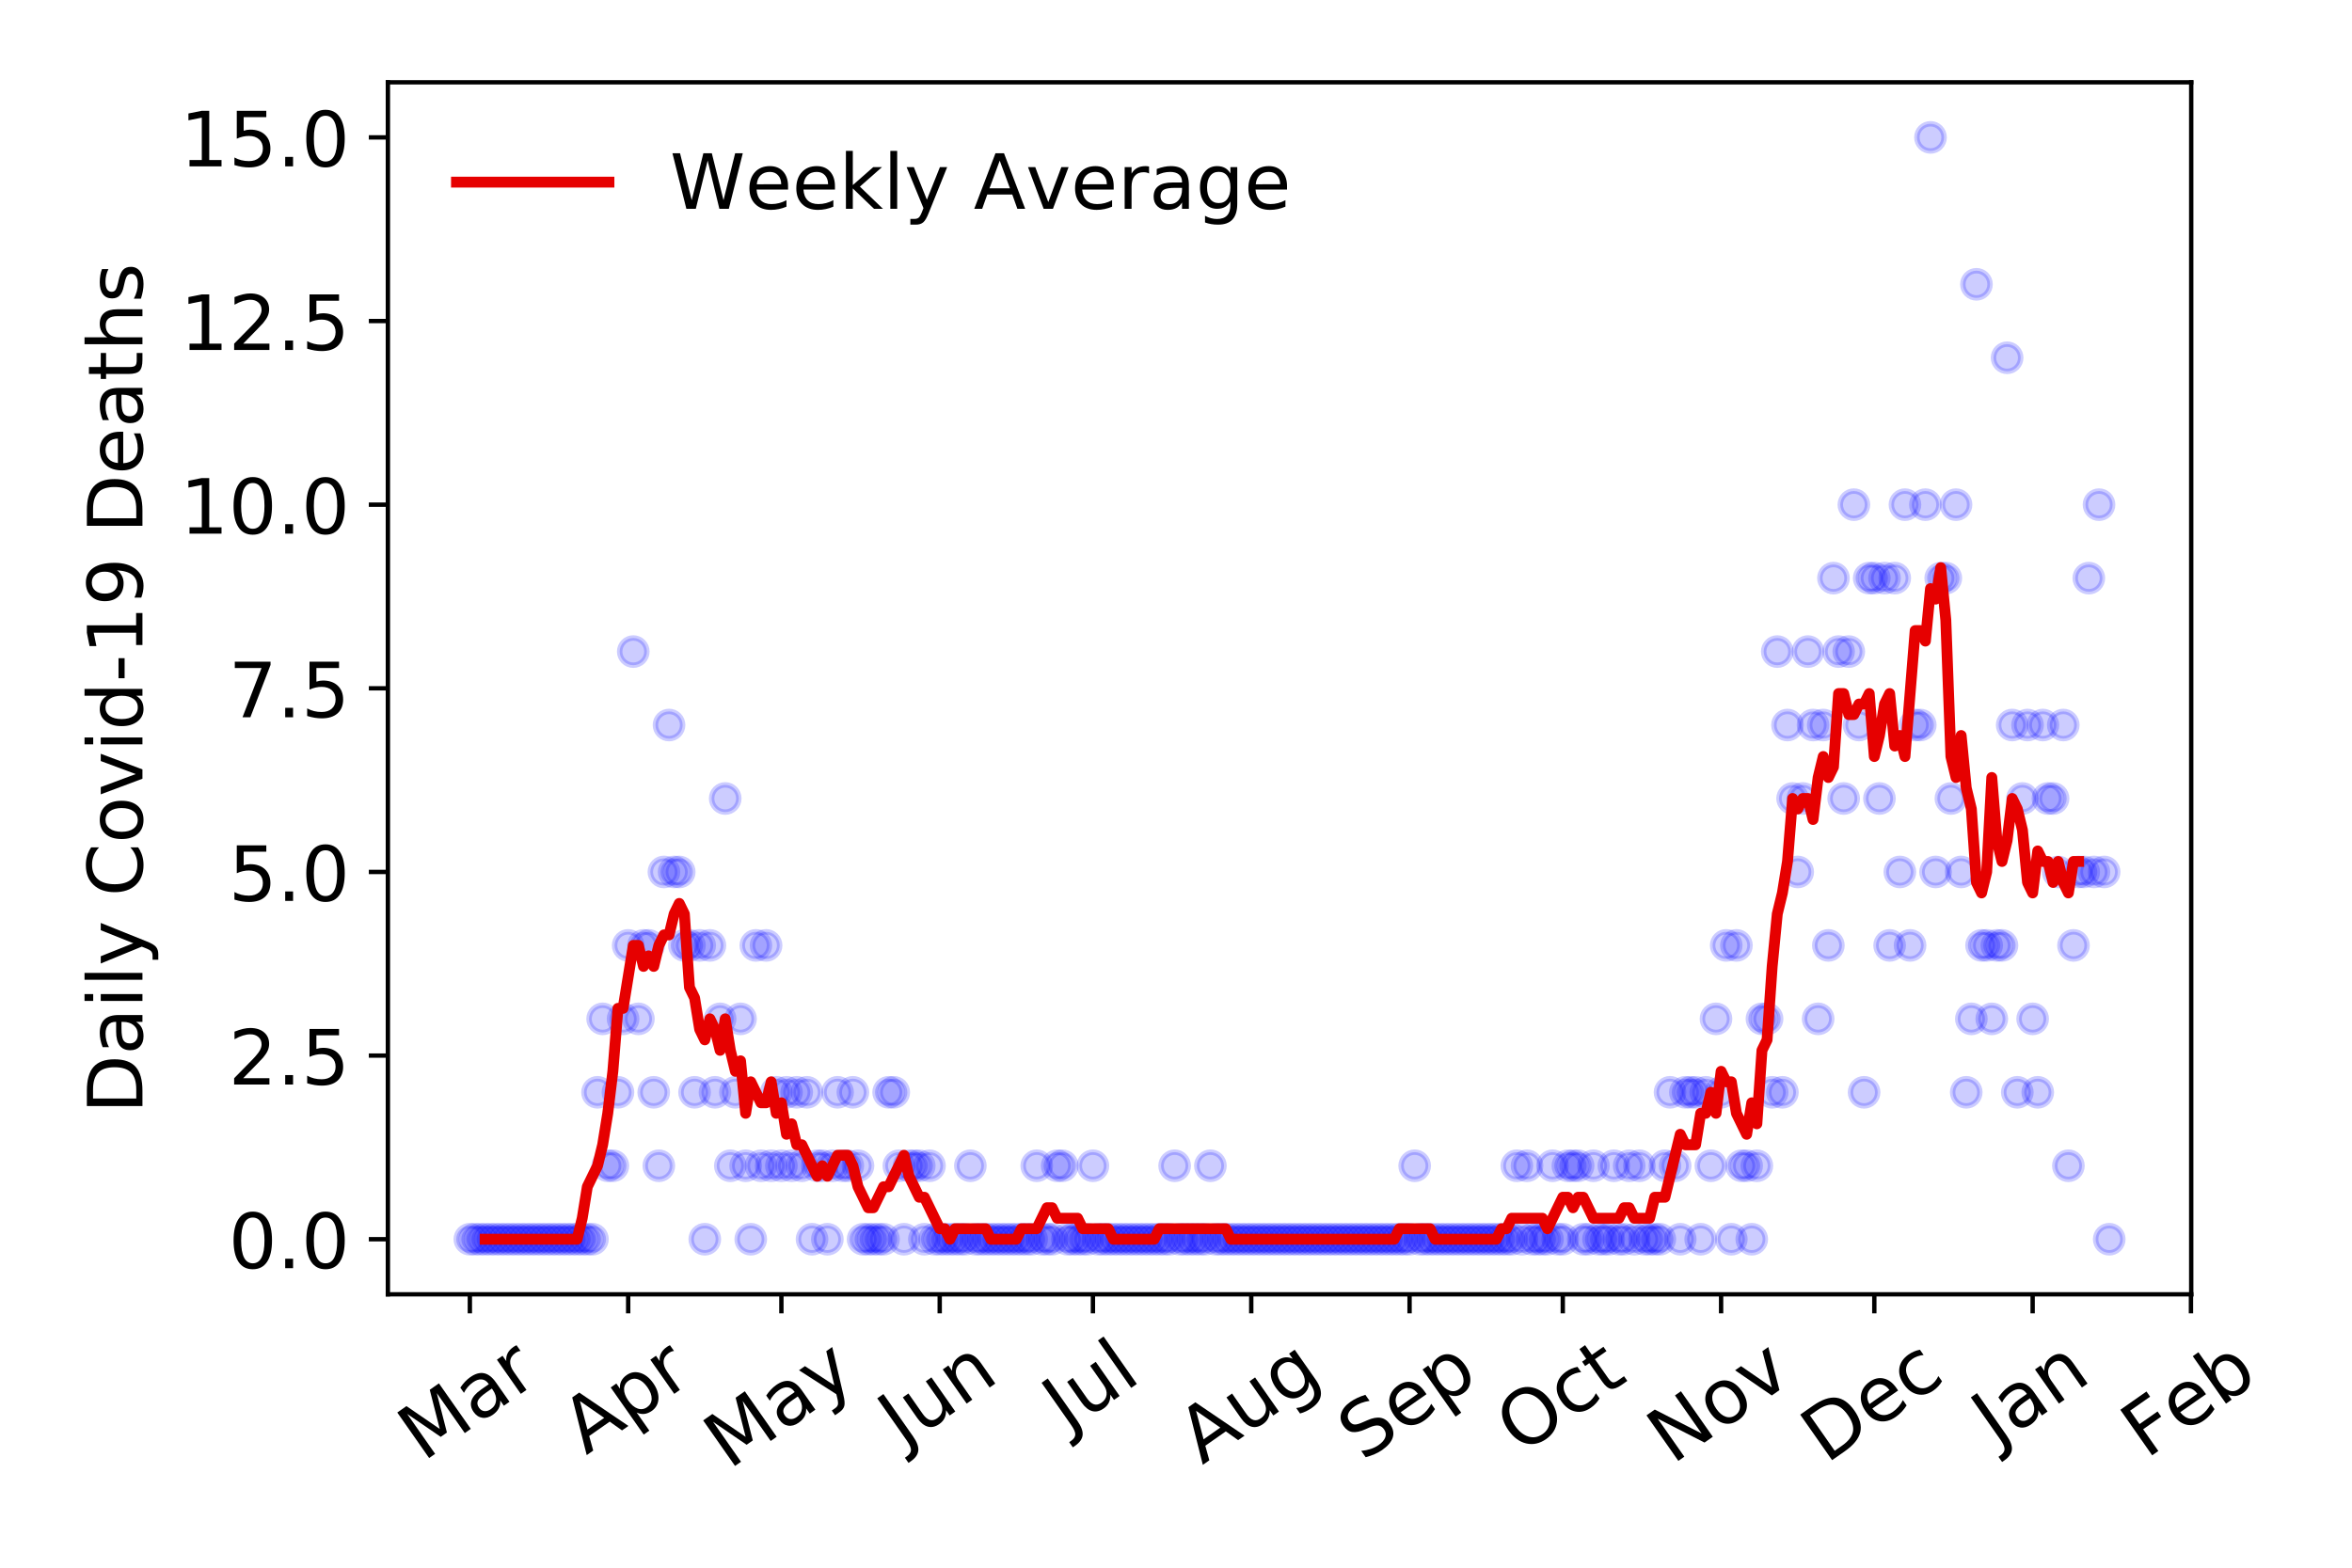 <?xml version="1.0" encoding="utf-8" standalone="no"?>
<!DOCTYPE svg PUBLIC "-//W3C//DTD SVG 1.1//EN"
  "http://www.w3.org/Graphics/SVG/1.1/DTD/svg11.dtd">
<!-- Created with matplotlib (https://matplotlib.org/) -->
<svg height="288pt" version="1.1" viewBox="0 0 432 288" width="432pt" xmlns="http://www.w3.org/2000/svg" xmlns:xlink="http://www.w3.org/1999/xlink">
 <defs>
  <style type="text/css">
*{stroke-linecap:butt;stroke-linejoin:round;}
  </style>
 </defs>
 <g id="figure_1">
  <g id="patch_1">
   <path d="M 0 288 
L 432 288 
L 432 0 
L 0 0 
z
" style="fill:#ffffff;"/>
  </g>
  <g id="axes_1">
   <g id="patch_2">
    <path d="M 71.245 237.778 
L 402.468 237.778 
L 402.468 15.12 
L 71.245 15.12 
z
" style="fill:#ffffff;"/>
   </g>
   <g id="matplotlib.axis_1">
    <g id="xtick_1">
     <g id="line2d_1">
      <defs>
       <path d="M 0 0 
L 0 3.5 
" id="ma81ccf8e47" style="stroke:#000000;stroke-width:0.8;"/>
      </defs>
      <g>
       <use style="stroke:#000000;stroke-width:0.8;" x="86.301" xlink:href="#ma81ccf8e47" y="237.778"/>
      </g>
     </g>
     <g id="text_1">
      <!-- Mar -->
      <defs>
       <path d="M 9.812 72.906 
L 24.516 72.906 
L 43.109 23.297 
L 61.812 72.906 
L 76.516 72.906 
L 76.516 0 
L 66.891 0 
L 66.891 64.016 
L 48.094 14.016 
L 38.188 14.016 
L 19.391 64.016 
L 19.391 0 
L 9.812 0 
z
" id="DejaVuSans-77"/>
       <path d="M 34.281 27.484 
Q 23.391 27.484 19.188 25 
Q 14.984 22.516 14.984 16.5 
Q 14.984 11.719 18.141 8.906 
Q 21.297 6.109 26.703 6.109 
Q 34.188 6.109 38.703 11.406 
Q 43.219 16.703 43.219 25.484 
L 43.219 27.484 
z
M 52.203 31.203 
L 52.203 0 
L 43.219 0 
L 43.219 8.297 
Q 40.141 3.328 35.547 0.953 
Q 30.953 -1.422 24.312 -1.422 
Q 15.922 -1.422 10.953 3.297 
Q 6 8.016 6 15.922 
Q 6 25.141 12.172 29.828 
Q 18.359 34.516 30.609 34.516 
L 43.219 34.516 
L 43.219 35.406 
Q 43.219 41.609 39.141 45 
Q 35.062 48.391 27.688 48.391 
Q 23 48.391 18.547 47.266 
Q 14.109 46.141 10.016 43.891 
L 10.016 52.203 
Q 14.938 54.109 19.578 55.047 
Q 24.219 56 28.609 56 
Q 40.484 56 46.344 49.844 
Q 52.203 43.703 52.203 31.203 
z
" id="DejaVuSans-97"/>
       <path d="M 41.109 46.297 
Q 39.594 47.172 37.812 47.578 
Q 36.031 48 33.891 48 
Q 26.266 48 22.188 43.047 
Q 18.109 38.094 18.109 28.812 
L 18.109 0 
L 9.078 0 
L 9.078 54.688 
L 18.109 54.688 
L 18.109 46.188 
Q 20.953 51.172 25.484 53.578 
Q 30.031 56 36.531 56 
Q 37.453 56 38.578 55.875 
Q 39.703 55.766 41.062 55.516 
z
" id="DejaVuSans-114"/>
      </defs>
      <g transform="translate(77.698 268.643)rotate(-35)scale(0.14 -0.14)">
       <use xlink:href="#DejaVuSans-77"/>
       <use x="86.279" xlink:href="#DejaVuSans-97"/>
       <use x="147.559" xlink:href="#DejaVuSans-114"/>
      </g>
     </g>
    </g>
    <g id="xtick_2">
     <g id="line2d_2">
      <g>
       <use style="stroke:#000000;stroke-width:0.8;" x="115.38" xlink:href="#ma81ccf8e47" y="237.778"/>
      </g>
     </g>
     <g id="text_2">
      <!-- Apr -->
      <defs>
       <path d="M 34.188 63.188 
L 20.797 26.906 
L 47.609 26.906 
z
M 28.609 72.906 
L 39.797 72.906 
L 67.578 0 
L 57.328 0 
L 50.688 18.703 
L 17.828 18.703 
L 11.188 0 
L 0.781 0 
z
" id="DejaVuSans-65"/>
       <path d="M 18.109 8.203 
L 18.109 -20.797 
L 9.078 -20.797 
L 9.078 54.688 
L 18.109 54.688 
L 18.109 46.391 
Q 20.953 51.266 25.266 53.625 
Q 29.594 56 35.594 56 
Q 45.562 56 51.781 48.094 
Q 58.016 40.188 58.016 27.297 
Q 58.016 14.406 51.781 6.484 
Q 45.562 -1.422 35.594 -1.422 
Q 29.594 -1.422 25.266 0.953 
Q 20.953 3.328 18.109 8.203 
z
M 48.688 27.297 
Q 48.688 37.203 44.609 42.844 
Q 40.531 48.484 33.406 48.484 
Q 26.266 48.484 22.188 42.844 
Q 18.109 37.203 18.109 27.297 
Q 18.109 17.391 22.188 11.75 
Q 26.266 6.109 33.406 6.109 
Q 40.531 6.109 44.609 11.75 
Q 48.688 17.391 48.688 27.297 
z
" id="DejaVuSans-112"/>
      </defs>
      <g transform="translate(107.676 267.384)rotate(-35)scale(0.14 -0.14)">
       <use xlink:href="#DejaVuSans-65"/>
       <use x="68.408" xlink:href="#DejaVuSans-112"/>
       <use x="131.885" xlink:href="#DejaVuSans-114"/>
      </g>
     </g>
    </g>
    <g id="xtick_3">
     <g id="line2d_3">
      <g>
       <use style="stroke:#000000;stroke-width:0.8;" x="143.521" xlink:href="#ma81ccf8e47" y="237.778"/>
      </g>
     </g>
     <g id="text_3">
      <!-- May -->
      <defs>
       <path d="M 32.172 -5.078 
Q 28.375 -14.844 24.75 -17.812 
Q 21.141 -20.797 15.094 -20.797 
L 7.906 -20.797 
L 7.906 -13.281 
L 13.188 -13.281 
Q 16.891 -13.281 18.938 -11.516 
Q 21 -9.766 23.484 -3.219 
L 25.094 0.875 
L 2.984 54.688 
L 12.5 54.688 
L 29.594 11.922 
L 46.688 54.688 
L 56.203 54.688 
z
" id="DejaVuSans-121"/>
      </defs>
      <g transform="translate(133.882 270.094)rotate(-35)scale(0.14 -0.14)">
       <use xlink:href="#DejaVuSans-77"/>
       <use x="86.279" xlink:href="#DejaVuSans-97"/>
       <use x="147.559" xlink:href="#DejaVuSans-121"/>
      </g>
     </g>
    </g>
    <g id="xtick_4">
     <g id="line2d_4">
      <g>
       <use style="stroke:#000000;stroke-width:0.8;" x="172.601" xlink:href="#ma81ccf8e47" y="237.778"/>
      </g>
     </g>
     <g id="text_4">
      <!-- Jun -->
      <defs>
       <path d="M 9.812 72.906 
L 19.672 72.906 
L 19.672 5.078 
Q 19.672 -8.109 14.672 -14.062 
Q 9.672 -20.016 -1.422 -20.016 
L -5.172 -20.016 
L -5.172 -11.719 
L -2.094 -11.719 
Q 4.438 -11.719 7.125 -8.047 
Q 9.812 -4.391 9.812 5.078 
z
" id="DejaVuSans-74"/>
       <path d="M 8.5 21.578 
L 8.5 54.688 
L 17.484 54.688 
L 17.484 21.922 
Q 17.484 14.156 20.5 10.266 
Q 23.531 6.391 29.594 6.391 
Q 36.859 6.391 41.078 11.031 
Q 45.312 15.672 45.312 23.688 
L 45.312 54.688 
L 54.297 54.688 
L 54.297 0 
L 45.312 0 
L 45.312 8.406 
Q 42.047 3.422 37.719 1 
Q 33.406 -1.422 27.688 -1.422 
Q 18.266 -1.422 13.375 4.438 
Q 8.5 10.297 8.5 21.578 
z
M 31.109 56 
z
" id="DejaVuSans-117"/>
       <path d="M 54.891 33.016 
L 54.891 0 
L 45.906 0 
L 45.906 32.719 
Q 45.906 40.484 42.875 44.328 
Q 39.844 48.188 33.797 48.188 
Q 26.516 48.188 22.312 43.547 
Q 18.109 38.922 18.109 30.906 
L 18.109 0 
L 9.078 0 
L 9.078 54.688 
L 18.109 54.688 
L 18.109 46.188 
Q 21.344 51.125 25.703 53.562 
Q 30.078 56 35.797 56 
Q 45.219 56 50.047 50.172 
Q 54.891 44.344 54.891 33.016 
z
" id="DejaVuSans-110"/>
      </defs>
      <g transform="translate(165.857 266.039)rotate(-35)scale(0.14 -0.14)">
       <use xlink:href="#DejaVuSans-74"/>
       <use x="29.492" xlink:href="#DejaVuSans-117"/>
       <use x="92.871" xlink:href="#DejaVuSans-110"/>
      </g>
     </g>
    </g>
    <g id="xtick_5">
     <g id="line2d_5">
      <g>
       <use style="stroke:#000000;stroke-width:0.8;" x="200.742" xlink:href="#ma81ccf8e47" y="237.778"/>
      </g>
     </g>
     <g id="text_5">
      <!-- Jul -->
      <defs>
       <path d="M 9.422 75.984 
L 18.406 75.984 
L 18.406 0 
L 9.422 0 
z
" id="DejaVuSans-108"/>
      </defs>
      <g transform="translate(196.039 263.181)rotate(-35)scale(0.14 -0.14)">
       <use xlink:href="#DejaVuSans-74"/>
       <use x="29.492" xlink:href="#DejaVuSans-117"/>
       <use x="92.871" xlink:href="#DejaVuSans-108"/>
      </g>
     </g>
    </g>
    <g id="xtick_6">
     <g id="line2d_6">
      <g>
       <use style="stroke:#000000;stroke-width:0.8;" x="229.821" xlink:href="#ma81ccf8e47" y="237.778"/>
      </g>
     </g>
     <g id="text_6">
      <!-- Aug -->
      <defs>
       <path d="M 45.406 27.984 
Q 45.406 37.75 41.375 43.109 
Q 37.359 48.484 30.078 48.484 
Q 22.859 48.484 18.828 43.109 
Q 14.797 37.75 14.797 27.984 
Q 14.797 18.266 18.828 12.891 
Q 22.859 7.516 30.078 7.516 
Q 37.359 7.516 41.375 12.891 
Q 45.406 18.266 45.406 27.984 
z
M 54.391 6.781 
Q 54.391 -7.172 48.188 -13.984 
Q 42 -20.797 29.203 -20.797 
Q 24.469 -20.797 20.266 -20.094 
Q 16.062 -19.391 12.109 -17.922 
L 12.109 -9.188 
Q 16.062 -11.328 19.922 -12.344 
Q 23.781 -13.375 27.781 -13.375 
Q 36.625 -13.375 41.016 -8.766 
Q 45.406 -4.156 45.406 5.172 
L 45.406 9.625 
Q 42.625 4.781 38.281 2.391 
Q 33.938 0 27.875 0 
Q 17.828 0 11.672 7.656 
Q 5.516 15.328 5.516 27.984 
Q 5.516 40.672 11.672 48.328 
Q 17.828 56 27.875 56 
Q 33.938 56 38.281 53.609 
Q 42.625 51.219 45.406 46.391 
L 45.406 54.688 
L 54.391 54.688 
z
" id="DejaVuSans-103"/>
      </defs>
      <g transform="translate(220.84 269.172)rotate(-35)scale(0.14 -0.14)">
       <use xlink:href="#DejaVuSans-65"/>
       <use x="68.408" xlink:href="#DejaVuSans-117"/>
       <use x="131.787" xlink:href="#DejaVuSans-103"/>
      </g>
     </g>
    </g>
    <g id="xtick_7">
     <g id="line2d_7">
      <g>
       <use style="stroke:#000000;stroke-width:0.8;" x="258.901" xlink:href="#ma81ccf8e47" y="237.778"/>
      </g>
     </g>
     <g id="text_7">
      <!-- Sep -->
      <defs>
       <path d="M 53.516 70.516 
L 53.516 60.891 
Q 47.906 63.578 42.922 64.891 
Q 37.938 66.219 33.297 66.219 
Q 25.25 66.219 20.875 63.094 
Q 16.5 59.969 16.5 54.203 
Q 16.5 49.359 19.406 46.891 
Q 22.312 44.438 30.422 42.922 
L 36.375 41.703 
Q 47.406 39.594 52.656 34.297 
Q 57.906 29 57.906 20.125 
Q 57.906 9.516 50.797 4.047 
Q 43.703 -1.422 29.984 -1.422 
Q 24.812 -1.422 18.969 -0.25 
Q 13.141 0.922 6.891 3.219 
L 6.891 13.375 
Q 12.891 10.016 18.656 8.297 
Q 24.422 6.594 29.984 6.594 
Q 38.422 6.594 43.016 9.906 
Q 47.609 13.234 47.609 19.391 
Q 47.609 24.75 44.312 27.781 
Q 41.016 30.812 33.5 32.328 
L 27.484 33.5 
Q 16.453 35.688 11.516 40.375 
Q 6.594 45.062 6.594 53.422 
Q 6.594 63.094 13.406 68.656 
Q 20.219 74.219 32.172 74.219 
Q 37.312 74.219 42.625 73.281 
Q 47.953 72.359 53.516 70.516 
z
" id="DejaVuSans-83"/>
       <path d="M 56.203 29.594 
L 56.203 25.203 
L 14.891 25.203 
Q 15.484 15.922 20.484 11.062 
Q 25.484 6.203 34.422 6.203 
Q 39.594 6.203 44.453 7.469 
Q 49.312 8.734 54.109 11.281 
L 54.109 2.781 
Q 49.266 0.734 44.188 -0.344 
Q 39.109 -1.422 33.891 -1.422 
Q 20.797 -1.422 13.156 6.188 
Q 5.516 13.812 5.516 26.812 
Q 5.516 40.234 12.766 48.109 
Q 20.016 56 32.328 56 
Q 43.359 56 49.781 48.891 
Q 56.203 41.797 56.203 29.594 
z
M 47.219 32.234 
Q 47.125 39.594 43.094 43.984 
Q 39.062 48.391 32.422 48.391 
Q 24.906 48.391 20.391 44.141 
Q 15.875 39.891 15.188 32.172 
z
" id="DejaVuSans-101"/>
      </defs>
      <g transform="translate(250.308 268.629)rotate(-35)scale(0.14 -0.14)">
       <use xlink:href="#DejaVuSans-83"/>
       <use x="63.477" xlink:href="#DejaVuSans-101"/>
       <use x="125" xlink:href="#DejaVuSans-112"/>
      </g>
     </g>
    </g>
    <g id="xtick_8">
     <g id="line2d_8">
      <g>
       <use style="stroke:#000000;stroke-width:0.8;" x="287.042" xlink:href="#ma81ccf8e47" y="237.778"/>
      </g>
     </g>
     <g id="text_8">
      <!-- Oct -->
      <defs>
       <path d="M 39.406 66.219 
Q 28.656 66.219 22.328 58.203 
Q 16.016 50.203 16.016 36.375 
Q 16.016 22.609 22.328 14.594 
Q 28.656 6.594 39.406 6.594 
Q 50.141 6.594 56.422 14.594 
Q 62.703 22.609 62.703 36.375 
Q 62.703 50.203 56.422 58.203 
Q 50.141 66.219 39.406 66.219 
z
M 39.406 74.219 
Q 54.734 74.219 63.906 63.938 
Q 73.094 53.656 73.094 36.375 
Q 73.094 19.141 63.906 8.859 
Q 54.734 -1.422 39.406 -1.422 
Q 24.031 -1.422 14.812 8.828 
Q 5.609 19.094 5.609 36.375 
Q 5.609 53.656 14.812 63.938 
Q 24.031 74.219 39.406 74.219 
z
" id="DejaVuSans-79"/>
       <path d="M 48.781 52.594 
L 48.781 44.188 
Q 44.969 46.297 41.141 47.344 
Q 37.312 48.391 33.406 48.391 
Q 24.656 48.391 19.812 42.844 
Q 14.984 37.312 14.984 27.297 
Q 14.984 17.281 19.812 11.734 
Q 24.656 6.203 33.406 6.203 
Q 37.312 6.203 41.141 7.25 
Q 44.969 8.297 48.781 10.406 
L 48.781 2.094 
Q 45.016 0.344 40.984 -0.531 
Q 36.969 -1.422 32.422 -1.422 
Q 20.062 -1.422 12.781 6.344 
Q 5.516 14.109 5.516 27.297 
Q 5.516 40.672 12.859 48.328 
Q 20.219 56 33.016 56 
Q 37.156 56 41.109 55.141 
Q 45.062 54.297 48.781 52.594 
z
" id="DejaVuSans-99"/>
       <path d="M 18.312 70.219 
L 18.312 54.688 
L 36.812 54.688 
L 36.812 47.703 
L 18.312 47.703 
L 18.312 18.016 
Q 18.312 11.328 20.141 9.422 
Q 21.969 7.516 27.594 7.516 
L 36.812 7.516 
L 36.812 0 
L 27.594 0 
Q 17.188 0 13.234 3.875 
Q 9.281 7.766 9.281 18.016 
L 9.281 47.703 
L 2.688 47.703 
L 2.688 54.688 
L 9.281 54.688 
L 9.281 70.219 
z
" id="DejaVuSans-116"/>
      </defs>
      <g transform="translate(279.343 267.377)rotate(-35)scale(0.14 -0.14)">
       <use xlink:href="#DejaVuSans-79"/>
       <use x="78.711" xlink:href="#DejaVuSans-99"/>
       <use x="133.691" xlink:href="#DejaVuSans-116"/>
      </g>
     </g>
    </g>
    <g id="xtick_9">
     <g id="line2d_9">
      <g>
       <use style="stroke:#000000;stroke-width:0.8;" x="316.121" xlink:href="#ma81ccf8e47" y="237.778"/>
      </g>
     </g>
     <g id="text_9">
      <!-- Nov -->
      <defs>
       <path d="M 9.812 72.906 
L 23.094 72.906 
L 55.422 11.922 
L 55.422 72.906 
L 64.984 72.906 
L 64.984 0 
L 51.703 0 
L 19.391 60.984 
L 19.391 0 
L 9.812 0 
z
" id="DejaVuSans-78"/>
       <path d="M 30.609 48.391 
Q 23.391 48.391 19.188 42.75 
Q 14.984 37.109 14.984 27.297 
Q 14.984 17.484 19.156 11.844 
Q 23.344 6.203 30.609 6.203 
Q 37.797 6.203 41.984 11.859 
Q 46.188 17.531 46.188 27.297 
Q 46.188 37.016 41.984 42.703 
Q 37.797 48.391 30.609 48.391 
z
M 30.609 56 
Q 42.328 56 49.016 48.375 
Q 55.719 40.766 55.719 27.297 
Q 55.719 13.875 49.016 6.219 
Q 42.328 -1.422 30.609 -1.422 
Q 18.844 -1.422 12.172 6.219 
Q 5.516 13.875 5.516 27.297 
Q 5.516 40.766 12.172 48.375 
Q 18.844 56 30.609 56 
z
" id="DejaVuSans-111"/>
       <path d="M 2.984 54.688 
L 12.5 54.688 
L 29.594 8.797 
L 46.688 54.688 
L 56.203 54.688 
L 35.688 0 
L 23.484 0 
z
" id="DejaVuSans-118"/>
      </defs>
      <g transform="translate(307.145 269.166)rotate(-35)scale(0.14 -0.14)">
       <use xlink:href="#DejaVuSans-78"/>
       <use x="74.805" xlink:href="#DejaVuSans-111"/>
       <use x="135.986" xlink:href="#DejaVuSans-118"/>
      </g>
     </g>
    </g>
    <g id="xtick_10">
     <g id="line2d_10">
      <g>
       <use style="stroke:#000000;stroke-width:0.8;" x="344.263" xlink:href="#ma81ccf8e47" y="237.778"/>
      </g>
     </g>
     <g id="text_10">
      <!-- Dec -->
      <defs>
       <path d="M 19.672 64.797 
L 19.672 8.109 
L 31.594 8.109 
Q 46.688 8.109 53.688 14.938 
Q 60.688 21.781 60.688 36.531 
Q 60.688 51.172 53.688 57.984 
Q 46.688 64.797 31.594 64.797 
z
M 9.812 72.906 
L 30.078 72.906 
Q 51.266 72.906 61.172 64.094 
Q 71.094 55.281 71.094 36.531 
Q 71.094 17.672 61.125 8.828 
Q 51.172 0 30.078 0 
L 9.812 0 
z
" id="DejaVuSans-68"/>
      </defs>
      <g transform="translate(335.382 269.032)rotate(-35)scale(0.14 -0.14)">
       <use xlink:href="#DejaVuSans-68"/>
       <use x="77.002" xlink:href="#DejaVuSans-101"/>
       <use x="138.525" xlink:href="#DejaVuSans-99"/>
      </g>
     </g>
    </g>
    <g id="xtick_11">
     <g id="line2d_11">
      <g>
       <use style="stroke:#000000;stroke-width:0.8;" x="373.342" xlink:href="#ma81ccf8e47" y="237.778"/>
      </g>
     </g>
     <g id="text_11">
      <!-- Jan -->
      <g transform="translate(366.718 265.871)rotate(-35)scale(0.14 -0.14)">
       <use xlink:href="#DejaVuSans-74"/>
       <use x="29.492" xlink:href="#DejaVuSans-97"/>
       <use x="90.771" xlink:href="#DejaVuSans-110"/>
      </g>
     </g>
    </g>
    <g id="xtick_12">
     <g id="line2d_12">
      <g>
       <use style="stroke:#000000;stroke-width:0.8;" x="402.421" xlink:href="#ma81ccf8e47" y="237.778"/>
      </g>
     </g>
     <g id="text_12">
      <!-- Feb -->
      <defs>
       <path d="M 9.812 72.906 
L 51.703 72.906 
L 51.703 64.594 
L 19.672 64.594 
L 19.672 43.109 
L 48.578 43.109 
L 48.578 34.812 
L 19.672 34.812 
L 19.672 0 
L 9.812 0 
z
" id="DejaVuSans-70"/>
       <path d="M 48.688 27.297 
Q 48.688 37.203 44.609 42.844 
Q 40.531 48.484 33.406 48.484 
Q 26.266 48.484 22.188 42.844 
Q 18.109 37.203 18.109 27.297 
Q 18.109 17.391 22.188 11.75 
Q 26.266 6.109 33.406 6.109 
Q 40.531 6.109 44.609 11.75 
Q 48.688 17.391 48.688 27.297 
z
M 18.109 46.391 
Q 20.953 51.266 25.266 53.625 
Q 29.594 56 35.594 56 
Q 45.562 56 51.781 48.094 
Q 58.016 40.188 58.016 27.297 
Q 58.016 14.406 51.781 6.484 
Q 45.562 -1.422 35.594 -1.422 
Q 29.594 -1.422 25.266 0.953 
Q 20.953 3.328 18.109 8.203 
L 18.109 0 
L 9.078 0 
L 9.078 75.984 
L 18.109 75.984 
z
" id="DejaVuSans-98"/>
      </defs>
      <g transform="translate(394.175 268.143)rotate(-35)scale(0.14 -0.14)">
       <use xlink:href="#DejaVuSans-70"/>
       <use x="57.441" xlink:href="#DejaVuSans-101"/>
       <use x="118.965" xlink:href="#DejaVuSans-98"/>
      </g>
     </g>
    </g>
   </g>
   <g id="matplotlib.axis_2">
    <g id="ytick_1">
     <g id="line2d_13">
      <defs>
       <path d="M 0 0 
L -3.5 0 
" id="m90dcc641c4" style="stroke:#000000;stroke-width:0.8;"/>
      </defs>
      <g>
       <use style="stroke:#000000;stroke-width:0.8;" x="71.245" xlink:href="#m90dcc641c4" y="227.657"/>
      </g>
     </g>
     <g id="text_13">
      <!-- 0.0 -->
      <defs>
       <path d="M 31.781 66.406 
Q 24.172 66.406 20.328 58.906 
Q 16.5 51.422 16.5 36.375 
Q 16.5 21.391 20.328 13.891 
Q 24.172 6.391 31.781 6.391 
Q 39.453 6.391 43.281 13.891 
Q 47.125 21.391 47.125 36.375 
Q 47.125 51.422 43.281 58.906 
Q 39.453 66.406 31.781 66.406 
z
M 31.781 74.219 
Q 44.047 74.219 50.516 64.516 
Q 56.984 54.828 56.984 36.375 
Q 56.984 17.969 50.516 8.266 
Q 44.047 -1.422 31.781 -1.422 
Q 19.531 -1.422 13.062 8.266 
Q 6.594 17.969 6.594 36.375 
Q 6.594 54.828 13.062 64.516 
Q 19.531 74.219 31.781 74.219 
z
" id="DejaVuSans-48"/>
       <path d="M 10.688 12.406 
L 21 12.406 
L 21 0 
L 10.688 0 
z
" id="DejaVuSans-46"/>
      </defs>
      <g transform="translate(41.981 232.976)scale(0.14 -0.14)">
       <use xlink:href="#DejaVuSans-48"/>
       <use x="63.623" xlink:href="#DejaVuSans-46"/>
       <use x="95.41" xlink:href="#DejaVuSans-48"/>
      </g>
     </g>
    </g>
    <g id="ytick_2">
     <g id="line2d_14">
      <g>
       <use style="stroke:#000000;stroke-width:0.8;" x="71.245" xlink:href="#m90dcc641c4" y="193.921"/>
      </g>
     </g>
     <g id="text_14">
      <!-- 2.5 -->
      <defs>
       <path d="M 19.188 8.297 
L 53.609 8.297 
L 53.609 0 
L 7.328 0 
L 7.328 8.297 
Q 12.938 14.109 22.625 23.891 
Q 32.328 33.688 34.812 36.531 
Q 39.547 41.844 41.422 45.531 
Q 43.312 49.219 43.312 52.781 
Q 43.312 58.594 39.234 62.25 
Q 35.156 65.922 28.609 65.922 
Q 23.969 65.922 18.812 64.312 
Q 13.672 62.703 7.812 59.422 
L 7.812 69.391 
Q 13.766 71.781 18.938 73 
Q 24.125 74.219 28.422 74.219 
Q 39.75 74.219 46.484 68.547 
Q 53.219 62.891 53.219 53.422 
Q 53.219 48.922 51.531 44.891 
Q 49.859 40.875 45.406 35.406 
Q 44.188 33.984 37.641 27.219 
Q 31.109 20.453 19.188 8.297 
z
" id="DejaVuSans-50"/>
       <path d="M 10.797 72.906 
L 49.516 72.906 
L 49.516 64.594 
L 19.828 64.594 
L 19.828 46.734 
Q 21.969 47.469 24.109 47.828 
Q 26.266 48.188 28.422 48.188 
Q 40.625 48.188 47.75 41.5 
Q 54.891 34.812 54.891 23.391 
Q 54.891 11.625 47.562 5.094 
Q 40.234 -1.422 26.906 -1.422 
Q 22.312 -1.422 17.547 -0.641 
Q 12.797 0.141 7.719 1.703 
L 7.719 11.625 
Q 12.109 9.234 16.797 8.062 
Q 21.484 6.891 26.703 6.891 
Q 35.156 6.891 40.078 11.328 
Q 45.016 15.766 45.016 23.391 
Q 45.016 31 40.078 35.438 
Q 35.156 39.891 26.703 39.891 
Q 22.75 39.891 18.812 39.016 
Q 14.891 38.141 10.797 36.281 
z
" id="DejaVuSans-53"/>
      </defs>
      <g transform="translate(41.981 199.24)scale(0.14 -0.14)">
       <use xlink:href="#DejaVuSans-50"/>
       <use x="63.623" xlink:href="#DejaVuSans-46"/>
       <use x="95.41" xlink:href="#DejaVuSans-53"/>
      </g>
     </g>
    </g>
    <g id="ytick_3">
     <g id="line2d_15">
      <g>
       <use style="stroke:#000000;stroke-width:0.8;" x="71.245" xlink:href="#m90dcc641c4" y="160.185"/>
      </g>
     </g>
     <g id="text_15">
      <!-- 5.0 -->
      <g transform="translate(41.981 165.504)scale(0.14 -0.14)">
       <use xlink:href="#DejaVuSans-53"/>
       <use x="63.623" xlink:href="#DejaVuSans-46"/>
       <use x="95.41" xlink:href="#DejaVuSans-48"/>
      </g>
     </g>
    </g>
    <g id="ytick_4">
     <g id="line2d_16">
      <g>
       <use style="stroke:#000000;stroke-width:0.8;" x="71.245" xlink:href="#m90dcc641c4" y="126.449"/>
      </g>
     </g>
     <g id="text_16">
      <!-- 7.5 -->
      <defs>
       <path d="M 8.203 72.906 
L 55.078 72.906 
L 55.078 68.703 
L 28.609 0 
L 18.312 0 
L 43.219 64.594 
L 8.203 64.594 
z
" id="DejaVuSans-55"/>
      </defs>
      <g transform="translate(41.981 131.768)scale(0.14 -0.14)">
       <use xlink:href="#DejaVuSans-55"/>
       <use x="63.623" xlink:href="#DejaVuSans-46"/>
       <use x="95.41" xlink:href="#DejaVuSans-53"/>
      </g>
     </g>
    </g>
    <g id="ytick_5">
     <g id="line2d_17">
      <g>
       <use style="stroke:#000000;stroke-width:0.8;" x="71.245" xlink:href="#m90dcc641c4" y="92.713"/>
      </g>
     </g>
     <g id="text_17">
      <!-- 10.0 -->
      <defs>
       <path d="M 12.406 8.297 
L 28.516 8.297 
L 28.516 63.922 
L 10.984 60.406 
L 10.984 69.391 
L 28.422 72.906 
L 38.281 72.906 
L 38.281 8.297 
L 54.391 8.297 
L 54.391 0 
L 12.406 0 
z
" id="DejaVuSans-49"/>
      </defs>
      <g transform="translate(33.073 98.032)scale(0.14 -0.14)">
       <use xlink:href="#DejaVuSans-49"/>
       <use x="63.623" xlink:href="#DejaVuSans-48"/>
       <use x="127.246" xlink:href="#DejaVuSans-46"/>
       <use x="159.033" xlink:href="#DejaVuSans-48"/>
      </g>
     </g>
    </g>
    <g id="ytick_6">
     <g id="line2d_18">
      <g>
       <use style="stroke:#000000;stroke-width:0.8;" x="71.245" xlink:href="#m90dcc641c4" y="58.977"/>
      </g>
     </g>
     <g id="text_18">
      <!-- 12.5 -->
      <g transform="translate(33.073 64.296)scale(0.14 -0.14)">
       <use xlink:href="#DejaVuSans-49"/>
       <use x="63.623" xlink:href="#DejaVuSans-50"/>
       <use x="127.246" xlink:href="#DejaVuSans-46"/>
       <use x="159.033" xlink:href="#DejaVuSans-53"/>
      </g>
     </g>
    </g>
    <g id="ytick_7">
     <g id="line2d_19">
      <g>
       <use style="stroke:#000000;stroke-width:0.8;" x="71.245" xlink:href="#m90dcc641c4" y="25.241"/>
      </g>
     </g>
     <g id="text_19">
      <!-- 15.0 -->
      <g transform="translate(33.073 30.56)scale(0.14 -0.14)">
       <use xlink:href="#DejaVuSans-49"/>
       <use x="63.623" xlink:href="#DejaVuSans-53"/>
       <use x="127.246" xlink:href="#DejaVuSans-46"/>
       <use x="159.033" xlink:href="#DejaVuSans-48"/>
      </g>
     </g>
    </g>
    <g id="text_20">
     <!-- Daily Covid-19 Deaths -->
     <defs>
      <path d="M 9.422 54.688 
L 18.406 54.688 
L 18.406 0 
L 9.422 0 
z
M 9.422 75.984 
L 18.406 75.984 
L 18.406 64.594 
L 9.422 64.594 
z
" id="DejaVuSans-105"/>
      <path id="DejaVuSans-32"/>
      <path d="M 64.406 67.281 
L 64.406 56.891 
Q 59.422 61.531 53.781 63.812 
Q 48.141 66.109 41.797 66.109 
Q 29.297 66.109 22.656 58.469 
Q 16.016 50.828 16.016 36.375 
Q 16.016 21.969 22.656 14.328 
Q 29.297 6.688 41.797 6.688 
Q 48.141 6.688 53.781 8.984 
Q 59.422 11.281 64.406 15.922 
L 64.406 5.609 
Q 59.234 2.094 53.438 0.328 
Q 47.656 -1.422 41.219 -1.422 
Q 24.656 -1.422 15.125 8.703 
Q 5.609 18.844 5.609 36.375 
Q 5.609 53.953 15.125 64.078 
Q 24.656 74.219 41.219 74.219 
Q 47.75 74.219 53.531 72.484 
Q 59.328 70.75 64.406 67.281 
z
" id="DejaVuSans-67"/>
      <path d="M 45.406 46.391 
L 45.406 75.984 
L 54.391 75.984 
L 54.391 0 
L 45.406 0 
L 45.406 8.203 
Q 42.578 3.328 38.25 0.953 
Q 33.938 -1.422 27.875 -1.422 
Q 17.969 -1.422 11.734 6.484 
Q 5.516 14.406 5.516 27.297 
Q 5.516 40.188 11.734 48.094 
Q 17.969 56 27.875 56 
Q 33.938 56 38.25 53.625 
Q 42.578 51.266 45.406 46.391 
z
M 14.797 27.297 
Q 14.797 17.391 18.875 11.75 
Q 22.953 6.109 30.078 6.109 
Q 37.203 6.109 41.297 11.75 
Q 45.406 17.391 45.406 27.297 
Q 45.406 37.203 41.297 42.844 
Q 37.203 48.484 30.078 48.484 
Q 22.953 48.484 18.875 42.844 
Q 14.797 37.203 14.797 27.297 
z
" id="DejaVuSans-100"/>
      <path d="M 4.891 31.391 
L 31.203 31.391 
L 31.203 23.391 
L 4.891 23.391 
z
" id="DejaVuSans-45"/>
      <path d="M 10.984 1.516 
L 10.984 10.5 
Q 14.703 8.734 18.5 7.812 
Q 22.312 6.891 25.984 6.891 
Q 35.75 6.891 40.891 13.453 
Q 46.047 20.016 46.781 33.406 
Q 43.953 29.203 39.594 26.953 
Q 35.25 24.703 29.984 24.703 
Q 19.047 24.703 12.672 31.312 
Q 6.297 37.938 6.297 49.422 
Q 6.297 60.641 12.938 67.422 
Q 19.578 74.219 30.609 74.219 
Q 43.266 74.219 49.922 64.516 
Q 56.594 54.828 56.594 36.375 
Q 56.594 19.141 48.406 8.859 
Q 40.234 -1.422 26.422 -1.422 
Q 22.703 -1.422 18.891 -0.688 
Q 15.094 0.047 10.984 1.516 
z
M 30.609 32.422 
Q 37.25 32.422 41.125 36.953 
Q 45.016 41.5 45.016 49.422 
Q 45.016 57.281 41.125 61.844 
Q 37.25 66.406 30.609 66.406 
Q 23.969 66.406 20.094 61.844 
Q 16.219 57.281 16.219 49.422 
Q 16.219 41.5 20.094 36.953 
Q 23.969 32.422 30.609 32.422 
z
" id="DejaVuSans-57"/>
      <path d="M 54.891 33.016 
L 54.891 0 
L 45.906 0 
L 45.906 32.719 
Q 45.906 40.484 42.875 44.328 
Q 39.844 48.188 33.797 48.188 
Q 26.516 48.188 22.312 43.547 
Q 18.109 38.922 18.109 30.906 
L 18.109 0 
L 9.078 0 
L 9.078 75.984 
L 18.109 75.984 
L 18.109 46.188 
Q 21.344 51.125 25.703 53.562 
Q 30.078 56 35.797 56 
Q 45.219 56 50.047 50.172 
Q 54.891 44.344 54.891 33.016 
z
" id="DejaVuSans-104"/>
      <path d="M 44.281 53.078 
L 44.281 44.578 
Q 40.484 46.531 36.375 47.5 
Q 32.281 48.484 27.875 48.484 
Q 21.188 48.484 17.844 46.438 
Q 14.5 44.391 14.5 40.281 
Q 14.5 37.156 16.891 35.375 
Q 19.281 33.594 26.516 31.984 
L 29.594 31.297 
Q 39.156 29.25 43.188 25.516 
Q 47.219 21.781 47.219 15.094 
Q 47.219 7.469 41.188 3.016 
Q 35.156 -1.422 24.609 -1.422 
Q 20.219 -1.422 15.453 -0.562 
Q 10.688 0.297 5.422 2 
L 5.422 11.281 
Q 10.406 8.688 15.234 7.391 
Q 20.062 6.109 24.812 6.109 
Q 31.156 6.109 34.562 8.281 
Q 37.984 10.453 37.984 14.406 
Q 37.984 18.062 35.516 20.016 
Q 33.062 21.969 24.703 23.781 
L 21.578 24.516 
Q 13.234 26.266 9.516 29.906 
Q 5.812 33.547 5.812 39.891 
Q 5.812 47.609 11.281 51.797 
Q 16.75 56 26.812 56 
Q 31.781 56 36.172 55.266 
Q 40.578 54.547 44.281 53.078 
z
" id="DejaVuSans-115"/>
     </defs>
     <g transform="translate(26.162 204.56)rotate(-90)scale(0.14 -0.14)">
      <use xlink:href="#DejaVuSans-68"/>
      <use x="77.002" xlink:href="#DejaVuSans-97"/>
      <use x="138.281" xlink:href="#DejaVuSans-105"/>
      <use x="166.064" xlink:href="#DejaVuSans-108"/>
      <use x="193.848" xlink:href="#DejaVuSans-121"/>
      <use x="253.027" xlink:href="#DejaVuSans-32"/>
      <use x="284.814" xlink:href="#DejaVuSans-67"/>
      <use x="354.639" xlink:href="#DejaVuSans-111"/>
      <use x="415.82" xlink:href="#DejaVuSans-118"/>
      <use x="475" xlink:href="#DejaVuSans-105"/>
      <use x="502.783" xlink:href="#DejaVuSans-100"/>
      <use x="566.26" xlink:href="#DejaVuSans-45"/>
      <use x="602.344" xlink:href="#DejaVuSans-49"/>
      <use x="665.967" xlink:href="#DejaVuSans-57"/>
      <use x="729.59" xlink:href="#DejaVuSans-32"/>
      <use x="761.377" xlink:href="#DejaVuSans-68"/>
      <use x="838.379" xlink:href="#DejaVuSans-101"/>
      <use x="899.902" xlink:href="#DejaVuSans-97"/>
      <use x="961.182" xlink:href="#DejaVuSans-116"/>
      <use x="1000.391" xlink:href="#DejaVuSans-104"/>
      <use x="1063.77" xlink:href="#DejaVuSans-115"/>
     </g>
    </g>
   </g>
   <g id="line2d_20">
    <defs>
     <path d="M 0 2.5 
C 0.663 2.5 1.299 2.237 1.768 1.768 
C 2.237 1.299 2.5 0.663 2.5 0 
C 2.5 -0.663 2.237 -1.299 1.768 -1.768 
C 1.299 -2.237 0.663 -2.5 0 -2.5 
C -0.663 -2.5 -1.299 -2.237 -1.768 -1.768 
C -2.237 -1.299 -2.5 -0.663 -2.5 0 
C -2.5 0.663 -2.237 1.299 -1.768 1.768 
C -1.299 2.237 -0.663 2.5 0 2.5 
z
" id="m518eb74a56" style="stroke:#0000ff;stroke-opacity:0.2;"/>
    </defs>
    <g clip-path="url(#p072fcfada3)">
     <use style="fill:#0000ff;fill-opacity:0.2;stroke:#0000ff;stroke-opacity:0.2;" x="86.301" xlink:href="#m518eb74a56" y="227.657"/>
     <use style="fill:#0000ff;fill-opacity:0.2;stroke:#0000ff;stroke-opacity:0.2;" x="87.239" xlink:href="#m518eb74a56" y="227.657"/>
     <use style="fill:#0000ff;fill-opacity:0.2;stroke:#0000ff;stroke-opacity:0.2;" x="88.177" xlink:href="#m518eb74a56" y="227.657"/>
     <use style="fill:#0000ff;fill-opacity:0.2;stroke:#0000ff;stroke-opacity:0.2;" x="89.115" xlink:href="#m518eb74a56" y="227.657"/>
     <use style="fill:#0000ff;fill-opacity:0.2;stroke:#0000ff;stroke-opacity:0.2;" x="90.053" xlink:href="#m518eb74a56" y="227.657"/>
     <use style="fill:#0000ff;fill-opacity:0.2;stroke:#0000ff;stroke-opacity:0.2;" x="90.991" xlink:href="#m518eb74a56" y="227.657"/>
     <use style="fill:#0000ff;fill-opacity:0.2;stroke:#0000ff;stroke-opacity:0.2;" x="91.929" xlink:href="#m518eb74a56" y="227.657"/>
     <use style="fill:#0000ff;fill-opacity:0.2;stroke:#0000ff;stroke-opacity:0.2;" x="92.867" xlink:href="#m518eb74a56" y="227.657"/>
     <use style="fill:#0000ff;fill-opacity:0.2;stroke:#0000ff;stroke-opacity:0.2;" x="93.805" xlink:href="#m518eb74a56" y="227.657"/>
     <use style="fill:#0000ff;fill-opacity:0.2;stroke:#0000ff;stroke-opacity:0.2;" x="94.743" xlink:href="#m518eb74a56" y="227.657"/>
     <use style="fill:#0000ff;fill-opacity:0.2;stroke:#0000ff;stroke-opacity:0.2;" x="95.681" xlink:href="#m518eb74a56" y="227.657"/>
     <use style="fill:#0000ff;fill-opacity:0.2;stroke:#0000ff;stroke-opacity:0.2;" x="96.619" xlink:href="#m518eb74a56" y="227.657"/>
     <use style="fill:#0000ff;fill-opacity:0.2;stroke:#0000ff;stroke-opacity:0.2;" x="97.557" xlink:href="#m518eb74a56" y="227.657"/>
     <use style="fill:#0000ff;fill-opacity:0.2;stroke:#0000ff;stroke-opacity:0.2;" x="98.495" xlink:href="#m518eb74a56" y="227.657"/>
     <use style="fill:#0000ff;fill-opacity:0.2;stroke:#0000ff;stroke-opacity:0.2;" x="99.433" xlink:href="#m518eb74a56" y="227.657"/>
     <use style="fill:#0000ff;fill-opacity:0.2;stroke:#0000ff;stroke-opacity:0.2;" x="100.371" xlink:href="#m518eb74a56" y="227.657"/>
     <use style="fill:#0000ff;fill-opacity:0.2;stroke:#0000ff;stroke-opacity:0.2;" x="101.309" xlink:href="#m518eb74a56" y="227.657"/>
     <use style="fill:#0000ff;fill-opacity:0.2;stroke:#0000ff;stroke-opacity:0.2;" x="102.247" xlink:href="#m518eb74a56" y="227.657"/>
     <use style="fill:#0000ff;fill-opacity:0.2;stroke:#0000ff;stroke-opacity:0.2;" x="103.185" xlink:href="#m518eb74a56" y="227.657"/>
     <use style="fill:#0000ff;fill-opacity:0.2;stroke:#0000ff;stroke-opacity:0.2;" x="104.123" xlink:href="#m518eb74a56" y="227.657"/>
     <use style="fill:#0000ff;fill-opacity:0.2;stroke:#0000ff;stroke-opacity:0.2;" x="105.061" xlink:href="#m518eb74a56" y="227.657"/>
     <use style="fill:#0000ff;fill-opacity:0.2;stroke:#0000ff;stroke-opacity:0.2;" x="106" xlink:href="#m518eb74a56" y="227.657"/>
     <use style="fill:#0000ff;fill-opacity:0.2;stroke:#0000ff;stroke-opacity:0.2;" x="106.938" xlink:href="#m518eb74a56" y="227.657"/>
     <use style="fill:#0000ff;fill-opacity:0.2;stroke:#0000ff;stroke-opacity:0.2;" x="107.876" xlink:href="#m518eb74a56" y="227.657"/>
     <use style="fill:#0000ff;fill-opacity:0.2;stroke:#0000ff;stroke-opacity:0.2;" x="108.814" xlink:href="#m518eb74a56" y="227.657"/>
     <use style="fill:#0000ff;fill-opacity:0.2;stroke:#0000ff;stroke-opacity:0.2;" x="109.752" xlink:href="#m518eb74a56" y="200.668"/>
     <use style="fill:#0000ff;fill-opacity:0.2;stroke:#0000ff;stroke-opacity:0.2;" x="110.69" xlink:href="#m518eb74a56" y="187.174"/>
     <use style="fill:#0000ff;fill-opacity:0.2;stroke:#0000ff;stroke-opacity:0.2;" x="111.628" xlink:href="#m518eb74a56" y="214.163"/>
     <use style="fill:#0000ff;fill-opacity:0.2;stroke:#0000ff;stroke-opacity:0.2;" x="112.566" xlink:href="#m518eb74a56" y="214.163"/>
     <use style="fill:#0000ff;fill-opacity:0.2;stroke:#0000ff;stroke-opacity:0.2;" x="113.504" xlink:href="#m518eb74a56" y="200.668"/>
     <use style="fill:#0000ff;fill-opacity:0.2;stroke:#0000ff;stroke-opacity:0.2;" x="114.442" xlink:href="#m518eb74a56" y="187.174"/>
     <use style="fill:#0000ff;fill-opacity:0.2;stroke:#0000ff;stroke-opacity:0.2;" x="115.38" xlink:href="#m518eb74a56" y="173.68"/>
     <use style="fill:#0000ff;fill-opacity:0.2;stroke:#0000ff;stroke-opacity:0.2;" x="116.318" xlink:href="#m518eb74a56" y="119.702"/>
     <use style="fill:#0000ff;fill-opacity:0.2;stroke:#0000ff;stroke-opacity:0.2;" x="117.256" xlink:href="#m518eb74a56" y="187.174"/>
     <use style="fill:#0000ff;fill-opacity:0.2;stroke:#0000ff;stroke-opacity:0.2;" x="118.194" xlink:href="#m518eb74a56" y="173.68"/>
     <use style="fill:#0000ff;fill-opacity:0.2;stroke:#0000ff;stroke-opacity:0.2;" x="119.132" xlink:href="#m518eb74a56" y="173.68"/>
     <use style="fill:#0000ff;fill-opacity:0.2;stroke:#0000ff;stroke-opacity:0.2;" x="120.07" xlink:href="#m518eb74a56" y="200.668"/>
     <use style="fill:#0000ff;fill-opacity:0.2;stroke:#0000ff;stroke-opacity:0.2;" x="121.008" xlink:href="#m518eb74a56" y="214.163"/>
     <use style="fill:#0000ff;fill-opacity:0.2;stroke:#0000ff;stroke-opacity:0.2;" x="121.946" xlink:href="#m518eb74a56" y="160.185"/>
     <use style="fill:#0000ff;fill-opacity:0.2;stroke:#0000ff;stroke-opacity:0.2;" x="122.884" xlink:href="#m518eb74a56" y="133.196"/>
     <use style="fill:#0000ff;fill-opacity:0.2;stroke:#0000ff;stroke-opacity:0.2;" x="123.822" xlink:href="#m518eb74a56" y="160.185"/>
     <use style="fill:#0000ff;fill-opacity:0.2;stroke:#0000ff;stroke-opacity:0.2;" x="124.76" xlink:href="#m518eb74a56" y="160.185"/>
     <use style="fill:#0000ff;fill-opacity:0.2;stroke:#0000ff;stroke-opacity:0.2;" x="125.698" xlink:href="#m518eb74a56" y="173.68"/>
     <use style="fill:#0000ff;fill-opacity:0.2;stroke:#0000ff;stroke-opacity:0.2;" x="126.636" xlink:href="#m518eb74a56" y="173.68"/>
     <use style="fill:#0000ff;fill-opacity:0.2;stroke:#0000ff;stroke-opacity:0.2;" x="127.575" xlink:href="#m518eb74a56" y="200.668"/>
     <use style="fill:#0000ff;fill-opacity:0.2;stroke:#0000ff;stroke-opacity:0.2;" x="128.513" xlink:href="#m518eb74a56" y="173.68"/>
     <use style="fill:#0000ff;fill-opacity:0.2;stroke:#0000ff;stroke-opacity:0.2;" x="129.451" xlink:href="#m518eb74a56" y="227.657"/>
     <use style="fill:#0000ff;fill-opacity:0.2;stroke:#0000ff;stroke-opacity:0.2;" x="130.389" xlink:href="#m518eb74a56" y="173.68"/>
     <use style="fill:#0000ff;fill-opacity:0.2;stroke:#0000ff;stroke-opacity:0.2;" x="131.327" xlink:href="#m518eb74a56" y="200.668"/>
     <use style="fill:#0000ff;fill-opacity:0.2;stroke:#0000ff;stroke-opacity:0.2;" x="132.265" xlink:href="#m518eb74a56" y="187.174"/>
     <use style="fill:#0000ff;fill-opacity:0.2;stroke:#0000ff;stroke-opacity:0.2;" x="133.203" xlink:href="#m518eb74a56" y="146.691"/>
     <use style="fill:#0000ff;fill-opacity:0.2;stroke:#0000ff;stroke-opacity:0.2;" x="134.141" xlink:href="#m518eb74a56" y="214.163"/>
     <use style="fill:#0000ff;fill-opacity:0.2;stroke:#0000ff;stroke-opacity:0.2;" x="135.079" xlink:href="#m518eb74a56" y="200.668"/>
     <use style="fill:#0000ff;fill-opacity:0.2;stroke:#0000ff;stroke-opacity:0.2;" x="136.017" xlink:href="#m518eb74a56" y="187.174"/>
     <use style="fill:#0000ff;fill-opacity:0.2;stroke:#0000ff;stroke-opacity:0.2;" x="136.955" xlink:href="#m518eb74a56" y="214.163"/>
     <use style="fill:#0000ff;fill-opacity:0.2;stroke:#0000ff;stroke-opacity:0.2;" x="137.893" xlink:href="#m518eb74a56" y="227.657"/>
     <use style="fill:#0000ff;fill-opacity:0.2;stroke:#0000ff;stroke-opacity:0.2;" x="138.831" xlink:href="#m518eb74a56" y="173.68"/>
     <use style="fill:#0000ff;fill-opacity:0.2;stroke:#0000ff;stroke-opacity:0.2;" x="139.769" xlink:href="#m518eb74a56" y="214.163"/>
     <use style="fill:#0000ff;fill-opacity:0.2;stroke:#0000ff;stroke-opacity:0.2;" x="140.707" xlink:href="#m518eb74a56" y="173.68"/>
     <use style="fill:#0000ff;fill-opacity:0.2;stroke:#0000ff;stroke-opacity:0.2;" x="141.645" xlink:href="#m518eb74a56" y="214.163"/>
     <use style="fill:#0000ff;fill-opacity:0.2;stroke:#0000ff;stroke-opacity:0.2;" x="142.583" xlink:href="#m518eb74a56" y="200.668"/>
     <use style="fill:#0000ff;fill-opacity:0.2;stroke:#0000ff;stroke-opacity:0.2;" x="143.521" xlink:href="#m518eb74a56" y="214.163"/>
     <use style="fill:#0000ff;fill-opacity:0.2;stroke:#0000ff;stroke-opacity:0.2;" x="144.459" xlink:href="#m518eb74a56" y="200.668"/>
     <use style="fill:#0000ff;fill-opacity:0.2;stroke:#0000ff;stroke-opacity:0.2;" x="145.397" xlink:href="#m518eb74a56" y="214.163"/>
     <use style="fill:#0000ff;fill-opacity:0.2;stroke:#0000ff;stroke-opacity:0.2;" x="146.335" xlink:href="#m518eb74a56" y="200.668"/>
     <use style="fill:#0000ff;fill-opacity:0.2;stroke:#0000ff;stroke-opacity:0.2;" x="147.273" xlink:href="#m518eb74a56" y="214.163"/>
     <use style="fill:#0000ff;fill-opacity:0.2;stroke:#0000ff;stroke-opacity:0.2;" x="148.211" xlink:href="#m518eb74a56" y="200.668"/>
     <use style="fill:#0000ff;fill-opacity:0.2;stroke:#0000ff;stroke-opacity:0.2;" x="149.15" xlink:href="#m518eb74a56" y="227.657"/>
     <use style="fill:#0000ff;fill-opacity:0.2;stroke:#0000ff;stroke-opacity:0.2;" x="150.088" xlink:href="#m518eb74a56" y="214.163"/>
     <use style="fill:#0000ff;fill-opacity:0.2;stroke:#0000ff;stroke-opacity:0.2;" x="151.026" xlink:href="#m518eb74a56" y="214.163"/>
     <use style="fill:#0000ff;fill-opacity:0.2;stroke:#0000ff;stroke-opacity:0.2;" x="151.964" xlink:href="#m518eb74a56" y="227.657"/>
     <use style="fill:#0000ff;fill-opacity:0.2;stroke:#0000ff;stroke-opacity:0.2;" x="152.902" xlink:href="#m518eb74a56" y="214.163"/>
     <use style="fill:#0000ff;fill-opacity:0.2;stroke:#0000ff;stroke-opacity:0.2;" x="153.84" xlink:href="#m518eb74a56" y="200.668"/>
     <use style="fill:#0000ff;fill-opacity:0.2;stroke:#0000ff;stroke-opacity:0.2;" x="154.778" xlink:href="#m518eb74a56" y="214.163"/>
     <use style="fill:#0000ff;fill-opacity:0.2;stroke:#0000ff;stroke-opacity:0.2;" x="155.716" xlink:href="#m518eb74a56" y="214.163"/>
     <use style="fill:#0000ff;fill-opacity:0.2;stroke:#0000ff;stroke-opacity:0.2;" x="156.654" xlink:href="#m518eb74a56" y="200.668"/>
     <use style="fill:#0000ff;fill-opacity:0.2;stroke:#0000ff;stroke-opacity:0.2;" x="157.592" xlink:href="#m518eb74a56" y="214.163"/>
     <use style="fill:#0000ff;fill-opacity:0.2;stroke:#0000ff;stroke-opacity:0.2;" x="158.53" xlink:href="#m518eb74a56" y="227.657"/>
     <use style="fill:#0000ff;fill-opacity:0.2;stroke:#0000ff;stroke-opacity:0.2;" x="159.468" xlink:href="#m518eb74a56" y="227.657"/>
     <use style="fill:#0000ff;fill-opacity:0.2;stroke:#0000ff;stroke-opacity:0.2;" x="160.406" xlink:href="#m518eb74a56" y="227.657"/>
     <use style="fill:#0000ff;fill-opacity:0.2;stroke:#0000ff;stroke-opacity:0.2;" x="161.344" xlink:href="#m518eb74a56" y="227.657"/>
     <use style="fill:#0000ff;fill-opacity:0.2;stroke:#0000ff;stroke-opacity:0.2;" x="162.282" xlink:href="#m518eb74a56" y="227.657"/>
     <use style="fill:#0000ff;fill-opacity:0.2;stroke:#0000ff;stroke-opacity:0.2;" x="163.22" xlink:href="#m518eb74a56" y="200.668"/>
     <use style="fill:#0000ff;fill-opacity:0.2;stroke:#0000ff;stroke-opacity:0.2;" x="164.158" xlink:href="#m518eb74a56" y="200.668"/>
     <use style="fill:#0000ff;fill-opacity:0.2;stroke:#0000ff;stroke-opacity:0.2;" x="165.096" xlink:href="#m518eb74a56" y="214.163"/>
     <use style="fill:#0000ff;fill-opacity:0.2;stroke:#0000ff;stroke-opacity:0.2;" x="166.034" xlink:href="#m518eb74a56" y="227.657"/>
     <use style="fill:#0000ff;fill-opacity:0.2;stroke:#0000ff;stroke-opacity:0.2;" x="166.972" xlink:href="#m518eb74a56" y="214.163"/>
     <use style="fill:#0000ff;fill-opacity:0.2;stroke:#0000ff;stroke-opacity:0.2;" x="167.91" xlink:href="#m518eb74a56" y="214.163"/>
     <use style="fill:#0000ff;fill-opacity:0.2;stroke:#0000ff;stroke-opacity:0.2;" x="168.848" xlink:href="#m518eb74a56" y="214.163"/>
     <use style="fill:#0000ff;fill-opacity:0.2;stroke:#0000ff;stroke-opacity:0.2;" x="169.786" xlink:href="#m518eb74a56" y="227.657"/>
     <use style="fill:#0000ff;fill-opacity:0.2;stroke:#0000ff;stroke-opacity:0.2;" x="170.725" xlink:href="#m518eb74a56" y="214.163"/>
     <use style="fill:#0000ff;fill-opacity:0.2;stroke:#0000ff;stroke-opacity:0.2;" x="171.663" xlink:href="#m518eb74a56" y="227.657"/>
     <use style="fill:#0000ff;fill-opacity:0.2;stroke:#0000ff;stroke-opacity:0.2;" x="172.601" xlink:href="#m518eb74a56" y="227.657"/>
     <use style="fill:#0000ff;fill-opacity:0.2;stroke:#0000ff;stroke-opacity:0.2;" x="173.539" xlink:href="#m518eb74a56" y="227.657"/>
     <use style="fill:#0000ff;fill-opacity:0.2;stroke:#0000ff;stroke-opacity:0.2;" x="174.477" xlink:href="#m518eb74a56" y="227.657"/>
     <use style="fill:#0000ff;fill-opacity:0.2;stroke:#0000ff;stroke-opacity:0.2;" x="175.415" xlink:href="#m518eb74a56" y="227.657"/>
     <use style="fill:#0000ff;fill-opacity:0.2;stroke:#0000ff;stroke-opacity:0.2;" x="176.353" xlink:href="#m518eb74a56" y="227.657"/>
     <use style="fill:#0000ff;fill-opacity:0.2;stroke:#0000ff;stroke-opacity:0.2;" x="177.291" xlink:href="#m518eb74a56" y="227.657"/>
     <use style="fill:#0000ff;fill-opacity:0.2;stroke:#0000ff;stroke-opacity:0.2;" x="178.229" xlink:href="#m518eb74a56" y="214.163"/>
     <use style="fill:#0000ff;fill-opacity:0.2;stroke:#0000ff;stroke-opacity:0.2;" x="179.167" xlink:href="#m518eb74a56" y="227.657"/>
     <use style="fill:#0000ff;fill-opacity:0.2;stroke:#0000ff;stroke-opacity:0.2;" x="180.105" xlink:href="#m518eb74a56" y="227.657"/>
     <use style="fill:#0000ff;fill-opacity:0.2;stroke:#0000ff;stroke-opacity:0.2;" x="181.043" xlink:href="#m518eb74a56" y="227.657"/>
     <use style="fill:#0000ff;fill-opacity:0.2;stroke:#0000ff;stroke-opacity:0.2;" x="181.981" xlink:href="#m518eb74a56" y="227.657"/>
     <use style="fill:#0000ff;fill-opacity:0.2;stroke:#0000ff;stroke-opacity:0.2;" x="182.919" xlink:href="#m518eb74a56" y="227.657"/>
     <use style="fill:#0000ff;fill-opacity:0.2;stroke:#0000ff;stroke-opacity:0.2;" x="183.857" xlink:href="#m518eb74a56" y="227.657"/>
     <use style="fill:#0000ff;fill-opacity:0.2;stroke:#0000ff;stroke-opacity:0.2;" x="184.795" xlink:href="#m518eb74a56" y="227.657"/>
     <use style="fill:#0000ff;fill-opacity:0.2;stroke:#0000ff;stroke-opacity:0.2;" x="185.733" xlink:href="#m518eb74a56" y="227.657"/>
     <use style="fill:#0000ff;fill-opacity:0.2;stroke:#0000ff;stroke-opacity:0.2;" x="186.671" xlink:href="#m518eb74a56" y="227.657"/>
     <use style="fill:#0000ff;fill-opacity:0.2;stroke:#0000ff;stroke-opacity:0.2;" x="187.609" xlink:href="#m518eb74a56" y="227.657"/>
     <use style="fill:#0000ff;fill-opacity:0.2;stroke:#0000ff;stroke-opacity:0.2;" x="188.547" xlink:href="#m518eb74a56" y="227.657"/>
     <use style="fill:#0000ff;fill-opacity:0.2;stroke:#0000ff;stroke-opacity:0.2;" x="189.485" xlink:href="#m518eb74a56" y="227.657"/>
     <use style="fill:#0000ff;fill-opacity:0.2;stroke:#0000ff;stroke-opacity:0.2;" x="190.423" xlink:href="#m518eb74a56" y="214.163"/>
     <use style="fill:#0000ff;fill-opacity:0.2;stroke:#0000ff;stroke-opacity:0.2;" x="191.361" xlink:href="#m518eb74a56" y="227.657"/>
     <use style="fill:#0000ff;fill-opacity:0.2;stroke:#0000ff;stroke-opacity:0.2;" x="192.3" xlink:href="#m518eb74a56" y="227.657"/>
     <use style="fill:#0000ff;fill-opacity:0.2;stroke:#0000ff;stroke-opacity:0.2;" x="193.238" xlink:href="#m518eb74a56" y="227.657"/>
     <use style="fill:#0000ff;fill-opacity:0.2;stroke:#0000ff;stroke-opacity:0.2;" x="194.176" xlink:href="#m518eb74a56" y="214.163"/>
     <use style="fill:#0000ff;fill-opacity:0.2;stroke:#0000ff;stroke-opacity:0.2;" x="195.114" xlink:href="#m518eb74a56" y="214.163"/>
     <use style="fill:#0000ff;fill-opacity:0.2;stroke:#0000ff;stroke-opacity:0.2;" x="196.052" xlink:href="#m518eb74a56" y="227.657"/>
     <use style="fill:#0000ff;fill-opacity:0.2;stroke:#0000ff;stroke-opacity:0.2;" x="196.99" xlink:href="#m518eb74a56" y="227.657"/>
     <use style="fill:#0000ff;fill-opacity:0.2;stroke:#0000ff;stroke-opacity:0.2;" x="197.928" xlink:href="#m518eb74a56" y="227.657"/>
     <use style="fill:#0000ff;fill-opacity:0.2;stroke:#0000ff;stroke-opacity:0.2;" x="198.866" xlink:href="#m518eb74a56" y="227.657"/>
     <use style="fill:#0000ff;fill-opacity:0.2;stroke:#0000ff;stroke-opacity:0.2;" x="199.804" xlink:href="#m518eb74a56" y="227.657"/>
     <use style="fill:#0000ff;fill-opacity:0.2;stroke:#0000ff;stroke-opacity:0.2;" x="200.742" xlink:href="#m518eb74a56" y="214.163"/>
     <use style="fill:#0000ff;fill-opacity:0.2;stroke:#0000ff;stroke-opacity:0.2;" x="201.68" xlink:href="#m518eb74a56" y="227.657"/>
     <use style="fill:#0000ff;fill-opacity:0.2;stroke:#0000ff;stroke-opacity:0.2;" x="202.618" xlink:href="#m518eb74a56" y="227.657"/>
     <use style="fill:#0000ff;fill-opacity:0.2;stroke:#0000ff;stroke-opacity:0.2;" x="203.556" xlink:href="#m518eb74a56" y="227.657"/>
     <use style="fill:#0000ff;fill-opacity:0.2;stroke:#0000ff;stroke-opacity:0.2;" x="204.494" xlink:href="#m518eb74a56" y="227.657"/>
     <use style="fill:#0000ff;fill-opacity:0.2;stroke:#0000ff;stroke-opacity:0.2;" x="205.432" xlink:href="#m518eb74a56" y="227.657"/>
     <use style="fill:#0000ff;fill-opacity:0.2;stroke:#0000ff;stroke-opacity:0.2;" x="206.37" xlink:href="#m518eb74a56" y="227.657"/>
     <use style="fill:#0000ff;fill-opacity:0.2;stroke:#0000ff;stroke-opacity:0.2;" x="207.308" xlink:href="#m518eb74a56" y="227.657"/>
     <use style="fill:#0000ff;fill-opacity:0.2;stroke:#0000ff;stroke-opacity:0.2;" x="208.246" xlink:href="#m518eb74a56" y="227.657"/>
     <use style="fill:#0000ff;fill-opacity:0.2;stroke:#0000ff;stroke-opacity:0.2;" x="209.184" xlink:href="#m518eb74a56" y="227.657"/>
     <use style="fill:#0000ff;fill-opacity:0.2;stroke:#0000ff;stroke-opacity:0.2;" x="210.122" xlink:href="#m518eb74a56" y="227.657"/>
     <use style="fill:#0000ff;fill-opacity:0.2;stroke:#0000ff;stroke-opacity:0.2;" x="211.06" xlink:href="#m518eb74a56" y="227.657"/>
     <use style="fill:#0000ff;fill-opacity:0.2;stroke:#0000ff;stroke-opacity:0.2;" x="211.998" xlink:href="#m518eb74a56" y="227.657"/>
     <use style="fill:#0000ff;fill-opacity:0.2;stroke:#0000ff;stroke-opacity:0.2;" x="212.936" xlink:href="#m518eb74a56" y="227.657"/>
     <use style="fill:#0000ff;fill-opacity:0.2;stroke:#0000ff;stroke-opacity:0.2;" x="213.875" xlink:href="#m518eb74a56" y="227.657"/>
     <use style="fill:#0000ff;fill-opacity:0.2;stroke:#0000ff;stroke-opacity:0.2;" x="214.813" xlink:href="#m518eb74a56" y="227.657"/>
     <use style="fill:#0000ff;fill-opacity:0.2;stroke:#0000ff;stroke-opacity:0.2;" x="215.751" xlink:href="#m518eb74a56" y="214.163"/>
     <use style="fill:#0000ff;fill-opacity:0.2;stroke:#0000ff;stroke-opacity:0.2;" x="216.689" xlink:href="#m518eb74a56" y="227.657"/>
     <use style="fill:#0000ff;fill-opacity:0.2;stroke:#0000ff;stroke-opacity:0.2;" x="217.627" xlink:href="#m518eb74a56" y="227.657"/>
     <use style="fill:#0000ff;fill-opacity:0.2;stroke:#0000ff;stroke-opacity:0.2;" x="218.565" xlink:href="#m518eb74a56" y="227.657"/>
     <use style="fill:#0000ff;fill-opacity:0.2;stroke:#0000ff;stroke-opacity:0.2;" x="219.503" xlink:href="#m518eb74a56" y="227.657"/>
     <use style="fill:#0000ff;fill-opacity:0.2;stroke:#0000ff;stroke-opacity:0.2;" x="220.441" xlink:href="#m518eb74a56" y="227.657"/>
     <use style="fill:#0000ff;fill-opacity:0.2;stroke:#0000ff;stroke-opacity:0.2;" x="221.379" xlink:href="#m518eb74a56" y="227.657"/>
     <use style="fill:#0000ff;fill-opacity:0.2;stroke:#0000ff;stroke-opacity:0.2;" x="222.317" xlink:href="#m518eb74a56" y="214.163"/>
     <use style="fill:#0000ff;fill-opacity:0.2;stroke:#0000ff;stroke-opacity:0.2;" x="223.255" xlink:href="#m518eb74a56" y="227.657"/>
     <use style="fill:#0000ff;fill-opacity:0.2;stroke:#0000ff;stroke-opacity:0.2;" x="224.193" xlink:href="#m518eb74a56" y="227.657"/>
     <use style="fill:#0000ff;fill-opacity:0.2;stroke:#0000ff;stroke-opacity:0.2;" x="225.131" xlink:href="#m518eb74a56" y="227.657"/>
     <use style="fill:#0000ff;fill-opacity:0.2;stroke:#0000ff;stroke-opacity:0.2;" x="226.069" xlink:href="#m518eb74a56" y="227.657"/>
     <use style="fill:#0000ff;fill-opacity:0.2;stroke:#0000ff;stroke-opacity:0.2;" x="227.007" xlink:href="#m518eb74a56" y="227.657"/>
     <use style="fill:#0000ff;fill-opacity:0.2;stroke:#0000ff;stroke-opacity:0.2;" x="227.945" xlink:href="#m518eb74a56" y="227.657"/>
     <use style="fill:#0000ff;fill-opacity:0.2;stroke:#0000ff;stroke-opacity:0.2;" x="228.883" xlink:href="#m518eb74a56" y="227.657"/>
     <use style="fill:#0000ff;fill-opacity:0.2;stroke:#0000ff;stroke-opacity:0.2;" x="229.821" xlink:href="#m518eb74a56" y="227.657"/>
     <use style="fill:#0000ff;fill-opacity:0.2;stroke:#0000ff;stroke-opacity:0.2;" x="230.759" xlink:href="#m518eb74a56" y="227.657"/>
     <use style="fill:#0000ff;fill-opacity:0.2;stroke:#0000ff;stroke-opacity:0.2;" x="231.697" xlink:href="#m518eb74a56" y="227.657"/>
     <use style="fill:#0000ff;fill-opacity:0.2;stroke:#0000ff;stroke-opacity:0.2;" x="232.635" xlink:href="#m518eb74a56" y="227.657"/>
     <use style="fill:#0000ff;fill-opacity:0.2;stroke:#0000ff;stroke-opacity:0.2;" x="233.573" xlink:href="#m518eb74a56" y="227.657"/>
     <use style="fill:#0000ff;fill-opacity:0.2;stroke:#0000ff;stroke-opacity:0.2;" x="234.511" xlink:href="#m518eb74a56" y="227.657"/>
     <use style="fill:#0000ff;fill-opacity:0.2;stroke:#0000ff;stroke-opacity:0.2;" x="235.45" xlink:href="#m518eb74a56" y="227.657"/>
     <use style="fill:#0000ff;fill-opacity:0.2;stroke:#0000ff;stroke-opacity:0.2;" x="236.388" xlink:href="#m518eb74a56" y="227.657"/>
     <use style="fill:#0000ff;fill-opacity:0.2;stroke:#0000ff;stroke-opacity:0.2;" x="237.326" xlink:href="#m518eb74a56" y="227.657"/>
     <use style="fill:#0000ff;fill-opacity:0.2;stroke:#0000ff;stroke-opacity:0.2;" x="238.264" xlink:href="#m518eb74a56" y="227.657"/>
     <use style="fill:#0000ff;fill-opacity:0.2;stroke:#0000ff;stroke-opacity:0.2;" x="239.202" xlink:href="#m518eb74a56" y="227.657"/>
     <use style="fill:#0000ff;fill-opacity:0.2;stroke:#0000ff;stroke-opacity:0.2;" x="240.14" xlink:href="#m518eb74a56" y="227.657"/>
     <use style="fill:#0000ff;fill-opacity:0.2;stroke:#0000ff;stroke-opacity:0.2;" x="241.078" xlink:href="#m518eb74a56" y="227.657"/>
     <use style="fill:#0000ff;fill-opacity:0.2;stroke:#0000ff;stroke-opacity:0.2;" x="242.016" xlink:href="#m518eb74a56" y="227.657"/>
     <use style="fill:#0000ff;fill-opacity:0.2;stroke:#0000ff;stroke-opacity:0.2;" x="242.954" xlink:href="#m518eb74a56" y="227.657"/>
     <use style="fill:#0000ff;fill-opacity:0.2;stroke:#0000ff;stroke-opacity:0.2;" x="243.892" xlink:href="#m518eb74a56" y="227.657"/>
     <use style="fill:#0000ff;fill-opacity:0.2;stroke:#0000ff;stroke-opacity:0.2;" x="244.83" xlink:href="#m518eb74a56" y="227.657"/>
     <use style="fill:#0000ff;fill-opacity:0.2;stroke:#0000ff;stroke-opacity:0.2;" x="245.768" xlink:href="#m518eb74a56" y="227.657"/>
     <use style="fill:#0000ff;fill-opacity:0.2;stroke:#0000ff;stroke-opacity:0.2;" x="246.706" xlink:href="#m518eb74a56" y="227.657"/>
     <use style="fill:#0000ff;fill-opacity:0.2;stroke:#0000ff;stroke-opacity:0.2;" x="247.644" xlink:href="#m518eb74a56" y="227.657"/>
     <use style="fill:#0000ff;fill-opacity:0.2;stroke:#0000ff;stroke-opacity:0.2;" x="248.582" xlink:href="#m518eb74a56" y="227.657"/>
     <use style="fill:#0000ff;fill-opacity:0.2;stroke:#0000ff;stroke-opacity:0.2;" x="249.52" xlink:href="#m518eb74a56" y="227.657"/>
     <use style="fill:#0000ff;fill-opacity:0.2;stroke:#0000ff;stroke-opacity:0.2;" x="250.458" xlink:href="#m518eb74a56" y="227.657"/>
     <use style="fill:#0000ff;fill-opacity:0.2;stroke:#0000ff;stroke-opacity:0.2;" x="251.396" xlink:href="#m518eb74a56" y="227.657"/>
     <use style="fill:#0000ff;fill-opacity:0.2;stroke:#0000ff;stroke-opacity:0.2;" x="252.334" xlink:href="#m518eb74a56" y="227.657"/>
     <use style="fill:#0000ff;fill-opacity:0.2;stroke:#0000ff;stroke-opacity:0.2;" x="253.272" xlink:href="#m518eb74a56" y="227.657"/>
     <use style="fill:#0000ff;fill-opacity:0.2;stroke:#0000ff;stroke-opacity:0.2;" x="254.21" xlink:href="#m518eb74a56" y="227.657"/>
     <use style="fill:#0000ff;fill-opacity:0.2;stroke:#0000ff;stroke-opacity:0.2;" x="255.148" xlink:href="#m518eb74a56" y="227.657"/>
     <use style="fill:#0000ff;fill-opacity:0.2;stroke:#0000ff;stroke-opacity:0.2;" x="256.086" xlink:href="#m518eb74a56" y="227.657"/>
     <use style="fill:#0000ff;fill-opacity:0.2;stroke:#0000ff;stroke-opacity:0.2;" x="257.025" xlink:href="#m518eb74a56" y="227.657"/>
     <use style="fill:#0000ff;fill-opacity:0.2;stroke:#0000ff;stroke-opacity:0.2;" x="257.963" xlink:href="#m518eb74a56" y="227.657"/>
     <use style="fill:#0000ff;fill-opacity:0.2;stroke:#0000ff;stroke-opacity:0.2;" x="258.901" xlink:href="#m518eb74a56" y="227.657"/>
     <use style="fill:#0000ff;fill-opacity:0.2;stroke:#0000ff;stroke-opacity:0.2;" x="259.839" xlink:href="#m518eb74a56" y="214.163"/>
     <use style="fill:#0000ff;fill-opacity:0.2;stroke:#0000ff;stroke-opacity:0.2;" x="260.777" xlink:href="#m518eb74a56" y="227.657"/>
     <use style="fill:#0000ff;fill-opacity:0.2;stroke:#0000ff;stroke-opacity:0.2;" x="261.715" xlink:href="#m518eb74a56" y="227.657"/>
     <use style="fill:#0000ff;fill-opacity:0.2;stroke:#0000ff;stroke-opacity:0.2;" x="262.653" xlink:href="#m518eb74a56" y="227.657"/>
     <use style="fill:#0000ff;fill-opacity:0.2;stroke:#0000ff;stroke-opacity:0.2;" x="263.591" xlink:href="#m518eb74a56" y="227.657"/>
     <use style="fill:#0000ff;fill-opacity:0.2;stroke:#0000ff;stroke-opacity:0.2;" x="264.529" xlink:href="#m518eb74a56" y="227.657"/>
     <use style="fill:#0000ff;fill-opacity:0.2;stroke:#0000ff;stroke-opacity:0.2;" x="265.467" xlink:href="#m518eb74a56" y="227.657"/>
     <use style="fill:#0000ff;fill-opacity:0.2;stroke:#0000ff;stroke-opacity:0.2;" x="266.405" xlink:href="#m518eb74a56" y="227.657"/>
     <use style="fill:#0000ff;fill-opacity:0.2;stroke:#0000ff;stroke-opacity:0.2;" x="267.343" xlink:href="#m518eb74a56" y="227.657"/>
     <use style="fill:#0000ff;fill-opacity:0.2;stroke:#0000ff;stroke-opacity:0.2;" x="268.281" xlink:href="#m518eb74a56" y="227.657"/>
     <use style="fill:#0000ff;fill-opacity:0.2;stroke:#0000ff;stroke-opacity:0.2;" x="269.219" xlink:href="#m518eb74a56" y="227.657"/>
     <use style="fill:#0000ff;fill-opacity:0.2;stroke:#0000ff;stroke-opacity:0.2;" x="270.157" xlink:href="#m518eb74a56" y="227.657"/>
     <use style="fill:#0000ff;fill-opacity:0.2;stroke:#0000ff;stroke-opacity:0.2;" x="271.095" xlink:href="#m518eb74a56" y="227.657"/>
     <use style="fill:#0000ff;fill-opacity:0.2;stroke:#0000ff;stroke-opacity:0.2;" x="272.033" xlink:href="#m518eb74a56" y="227.657"/>
     <use style="fill:#0000ff;fill-opacity:0.2;stroke:#0000ff;stroke-opacity:0.2;" x="272.971" xlink:href="#m518eb74a56" y="227.657"/>
     <use style="fill:#0000ff;fill-opacity:0.2;stroke:#0000ff;stroke-opacity:0.2;" x="273.909" xlink:href="#m518eb74a56" y="227.657"/>
     <use style="fill:#0000ff;fill-opacity:0.2;stroke:#0000ff;stroke-opacity:0.2;" x="274.847" xlink:href="#m518eb74a56" y="227.657"/>
     <use style="fill:#0000ff;fill-opacity:0.2;stroke:#0000ff;stroke-opacity:0.2;" x="275.785" xlink:href="#m518eb74a56" y="227.657"/>
     <use style="fill:#0000ff;fill-opacity:0.2;stroke:#0000ff;stroke-opacity:0.2;" x="276.723" xlink:href="#m518eb74a56" y="227.657"/>
     <use style="fill:#0000ff;fill-opacity:0.2;stroke:#0000ff;stroke-opacity:0.2;" x="277.661" xlink:href="#m518eb74a56" y="227.657"/>
     <use style="fill:#0000ff;fill-opacity:0.2;stroke:#0000ff;stroke-opacity:0.2;" x="278.6" xlink:href="#m518eb74a56" y="214.163"/>
     <use style="fill:#0000ff;fill-opacity:0.2;stroke:#0000ff;stroke-opacity:0.2;" x="279.538" xlink:href="#m518eb74a56" y="227.657"/>
     <use style="fill:#0000ff;fill-opacity:0.2;stroke:#0000ff;stroke-opacity:0.2;" x="280.476" xlink:href="#m518eb74a56" y="214.163"/>
     <use style="fill:#0000ff;fill-opacity:0.2;stroke:#0000ff;stroke-opacity:0.2;" x="281.414" xlink:href="#m518eb74a56" y="227.657"/>
     <use style="fill:#0000ff;fill-opacity:0.2;stroke:#0000ff;stroke-opacity:0.2;" x="282.352" xlink:href="#m518eb74a56" y="227.657"/>
     <use style="fill:#0000ff;fill-opacity:0.2;stroke:#0000ff;stroke-opacity:0.2;" x="283.29" xlink:href="#m518eb74a56" y="227.657"/>
     <use style="fill:#0000ff;fill-opacity:0.2;stroke:#0000ff;stroke-opacity:0.2;" x="284.228" xlink:href="#m518eb74a56" y="227.657"/>
     <use style="fill:#0000ff;fill-opacity:0.2;stroke:#0000ff;stroke-opacity:0.2;" x="285.166" xlink:href="#m518eb74a56" y="214.163"/>
     <use style="fill:#0000ff;fill-opacity:0.2;stroke:#0000ff;stroke-opacity:0.2;" x="286.104" xlink:href="#m518eb74a56" y="227.657"/>
     <use style="fill:#0000ff;fill-opacity:0.2;stroke:#0000ff;stroke-opacity:0.2;" x="287.042" xlink:href="#m518eb74a56" y="227.657"/>
     <use style="fill:#0000ff;fill-opacity:0.2;stroke:#0000ff;stroke-opacity:0.2;" x="287.98" xlink:href="#m518eb74a56" y="214.163"/>
     <use style="fill:#0000ff;fill-opacity:0.2;stroke:#0000ff;stroke-opacity:0.2;" x="288.918" xlink:href="#m518eb74a56" y="214.163"/>
     <use style="fill:#0000ff;fill-opacity:0.2;stroke:#0000ff;stroke-opacity:0.2;" x="289.856" xlink:href="#m518eb74a56" y="214.163"/>
     <use style="fill:#0000ff;fill-opacity:0.2;stroke:#0000ff;stroke-opacity:0.2;" x="290.794" xlink:href="#m518eb74a56" y="227.657"/>
     <use style="fill:#0000ff;fill-opacity:0.2;stroke:#0000ff;stroke-opacity:0.2;" x="291.732" xlink:href="#m518eb74a56" y="227.657"/>
     <use style="fill:#0000ff;fill-opacity:0.2;stroke:#0000ff;stroke-opacity:0.2;" x="292.67" xlink:href="#m518eb74a56" y="214.163"/>
     <use style="fill:#0000ff;fill-opacity:0.2;stroke:#0000ff;stroke-opacity:0.2;" x="293.608" xlink:href="#m518eb74a56" y="227.657"/>
     <use style="fill:#0000ff;fill-opacity:0.2;stroke:#0000ff;stroke-opacity:0.2;" x="294.546" xlink:href="#m518eb74a56" y="227.657"/>
     <use style="fill:#0000ff;fill-opacity:0.2;stroke:#0000ff;stroke-opacity:0.2;" x="295.484" xlink:href="#m518eb74a56" y="227.657"/>
     <use style="fill:#0000ff;fill-opacity:0.2;stroke:#0000ff;stroke-opacity:0.2;" x="296.422" xlink:href="#m518eb74a56" y="214.163"/>
     <use style="fill:#0000ff;fill-opacity:0.2;stroke:#0000ff;stroke-opacity:0.2;" x="297.36" xlink:href="#m518eb74a56" y="227.657"/>
     <use style="fill:#0000ff;fill-opacity:0.2;stroke:#0000ff;stroke-opacity:0.2;" x="298.298" xlink:href="#m518eb74a56" y="227.657"/>
     <use style="fill:#0000ff;fill-opacity:0.2;stroke:#0000ff;stroke-opacity:0.2;" x="299.236" xlink:href="#m518eb74a56" y="214.163"/>
     <use style="fill:#0000ff;fill-opacity:0.2;stroke:#0000ff;stroke-opacity:0.2;" x="300.175" xlink:href="#m518eb74a56" y="227.657"/>
     <use style="fill:#0000ff;fill-opacity:0.2;stroke:#0000ff;stroke-opacity:0.2;" x="301.113" xlink:href="#m518eb74a56" y="214.163"/>
     <use style="fill:#0000ff;fill-opacity:0.2;stroke:#0000ff;stroke-opacity:0.2;" x="302.051" xlink:href="#m518eb74a56" y="227.657"/>
     <use style="fill:#0000ff;fill-opacity:0.2;stroke:#0000ff;stroke-opacity:0.2;" x="302.989" xlink:href="#m518eb74a56" y="227.657"/>
     <use style="fill:#0000ff;fill-opacity:0.2;stroke:#0000ff;stroke-opacity:0.2;" x="303.927" xlink:href="#m518eb74a56" y="227.657"/>
     <use style="fill:#0000ff;fill-opacity:0.2;stroke:#0000ff;stroke-opacity:0.2;" x="304.865" xlink:href="#m518eb74a56" y="227.657"/>
     <use style="fill:#0000ff;fill-opacity:0.2;stroke:#0000ff;stroke-opacity:0.2;" x="305.803" xlink:href="#m518eb74a56" y="214.163"/>
     <use style="fill:#0000ff;fill-opacity:0.2;stroke:#0000ff;stroke-opacity:0.2;" x="306.741" xlink:href="#m518eb74a56" y="200.668"/>
     <use style="fill:#0000ff;fill-opacity:0.2;stroke:#0000ff;stroke-opacity:0.2;" x="307.679" xlink:href="#m518eb74a56" y="214.163"/>
     <use style="fill:#0000ff;fill-opacity:0.2;stroke:#0000ff;stroke-opacity:0.2;" x="308.617" xlink:href="#m518eb74a56" y="227.657"/>
     <use style="fill:#0000ff;fill-opacity:0.2;stroke:#0000ff;stroke-opacity:0.2;" x="309.555" xlink:href="#m518eb74a56" y="200.668"/>
     <use style="fill:#0000ff;fill-opacity:0.2;stroke:#0000ff;stroke-opacity:0.2;" x="310.493" xlink:href="#m518eb74a56" y="200.668"/>
     <use style="fill:#0000ff;fill-opacity:0.2;stroke:#0000ff;stroke-opacity:0.2;" x="311.431" xlink:href="#m518eb74a56" y="200.668"/>
     <use style="fill:#0000ff;fill-opacity:0.2;stroke:#0000ff;stroke-opacity:0.2;" x="312.369" xlink:href="#m518eb74a56" y="227.657"/>
     <use style="fill:#0000ff;fill-opacity:0.2;stroke:#0000ff;stroke-opacity:0.2;" x="313.307" xlink:href="#m518eb74a56" y="200.668"/>
     <use style="fill:#0000ff;fill-opacity:0.2;stroke:#0000ff;stroke-opacity:0.2;" x="314.245" xlink:href="#m518eb74a56" y="214.163"/>
     <use style="fill:#0000ff;fill-opacity:0.2;stroke:#0000ff;stroke-opacity:0.2;" x="315.183" xlink:href="#m518eb74a56" y="187.174"/>
     <use style="fill:#0000ff;fill-opacity:0.2;stroke:#0000ff;stroke-opacity:0.2;" x="316.121" xlink:href="#m518eb74a56" y="200.668"/>
     <use style="fill:#0000ff;fill-opacity:0.2;stroke:#0000ff;stroke-opacity:0.2;" x="317.059" xlink:href="#m518eb74a56" y="173.68"/>
     <use style="fill:#0000ff;fill-opacity:0.2;stroke:#0000ff;stroke-opacity:0.2;" x="317.997" xlink:href="#m518eb74a56" y="227.657"/>
     <use style="fill:#0000ff;fill-opacity:0.2;stroke:#0000ff;stroke-opacity:0.2;" x="318.935" xlink:href="#m518eb74a56" y="173.68"/>
     <use style="fill:#0000ff;fill-opacity:0.2;stroke:#0000ff;stroke-opacity:0.2;" x="319.873" xlink:href="#m518eb74a56" y="214.163"/>
     <use style="fill:#0000ff;fill-opacity:0.2;stroke:#0000ff;stroke-opacity:0.2;" x="320.811" xlink:href="#m518eb74a56" y="214.163"/>
     <use style="fill:#0000ff;fill-opacity:0.2;stroke:#0000ff;stroke-opacity:0.2;" x="321.75" xlink:href="#m518eb74a56" y="227.657"/>
     <use style="fill:#0000ff;fill-opacity:0.2;stroke:#0000ff;stroke-opacity:0.2;" x="322.688" xlink:href="#m518eb74a56" y="214.163"/>
     <use style="fill:#0000ff;fill-opacity:0.2;stroke:#0000ff;stroke-opacity:0.2;" x="323.626" xlink:href="#m518eb74a56" y="187.174"/>
     <use style="fill:#0000ff;fill-opacity:0.2;stroke:#0000ff;stroke-opacity:0.2;" x="324.564" xlink:href="#m518eb74a56" y="187.174"/>
     <use style="fill:#0000ff;fill-opacity:0.2;stroke:#0000ff;stroke-opacity:0.2;" x="325.502" xlink:href="#m518eb74a56" y="200.668"/>
     <use style="fill:#0000ff;fill-opacity:0.2;stroke:#0000ff;stroke-opacity:0.2;" x="326.44" xlink:href="#m518eb74a56" y="119.702"/>
     <use style="fill:#0000ff;fill-opacity:0.2;stroke:#0000ff;stroke-opacity:0.2;" x="327.378" xlink:href="#m518eb74a56" y="200.668"/>
     <use style="fill:#0000ff;fill-opacity:0.2;stroke:#0000ff;stroke-opacity:0.2;" x="328.316" xlink:href="#m518eb74a56" y="133.196"/>
     <use style="fill:#0000ff;fill-opacity:0.2;stroke:#0000ff;stroke-opacity:0.2;" x="329.254" xlink:href="#m518eb74a56" y="146.691"/>
     <use style="fill:#0000ff;fill-opacity:0.2;stroke:#0000ff;stroke-opacity:0.2;" x="330.192" xlink:href="#m518eb74a56" y="160.185"/>
     <use style="fill:#0000ff;fill-opacity:0.2;stroke:#0000ff;stroke-opacity:0.2;" x="331.13" xlink:href="#m518eb74a56" y="146.691"/>
     <use style="fill:#0000ff;fill-opacity:0.2;stroke:#0000ff;stroke-opacity:0.2;" x="332.068" xlink:href="#m518eb74a56" y="119.702"/>
     <use style="fill:#0000ff;fill-opacity:0.2;stroke:#0000ff;stroke-opacity:0.2;" x="333.006" xlink:href="#m518eb74a56" y="133.196"/>
     <use style="fill:#0000ff;fill-opacity:0.2;stroke:#0000ff;stroke-opacity:0.2;" x="333.944" xlink:href="#m518eb74a56" y="187.174"/>
     <use style="fill:#0000ff;fill-opacity:0.2;stroke:#0000ff;stroke-opacity:0.2;" x="334.882" xlink:href="#m518eb74a56" y="133.196"/>
     <use style="fill:#0000ff;fill-opacity:0.2;stroke:#0000ff;stroke-opacity:0.2;" x="335.82" xlink:href="#m518eb74a56" y="173.68"/>
     <use style="fill:#0000ff;fill-opacity:0.2;stroke:#0000ff;stroke-opacity:0.2;" x="336.758" xlink:href="#m518eb74a56" y="106.207"/>
     <use style="fill:#0000ff;fill-opacity:0.2;stroke:#0000ff;stroke-opacity:0.2;" x="337.696" xlink:href="#m518eb74a56" y="119.702"/>
     <use style="fill:#0000ff;fill-opacity:0.2;stroke:#0000ff;stroke-opacity:0.2;" x="338.634" xlink:href="#m518eb74a56" y="146.691"/>
     <use style="fill:#0000ff;fill-opacity:0.2;stroke:#0000ff;stroke-opacity:0.2;" x="339.572" xlink:href="#m518eb74a56" y="119.702"/>
     <use style="fill:#0000ff;fill-opacity:0.2;stroke:#0000ff;stroke-opacity:0.2;" x="340.51" xlink:href="#m518eb74a56" y="92.713"/>
     <use style="fill:#0000ff;fill-opacity:0.2;stroke:#0000ff;stroke-opacity:0.2;" x="341.448" xlink:href="#m518eb74a56" y="133.196"/>
     <use style="fill:#0000ff;fill-opacity:0.2;stroke:#0000ff;stroke-opacity:0.2;" x="342.386" xlink:href="#m518eb74a56" y="200.668"/>
     <use style="fill:#0000ff;fill-opacity:0.2;stroke:#0000ff;stroke-opacity:0.2;" x="343.325" xlink:href="#m518eb74a56" y="106.207"/>
     <use style="fill:#0000ff;fill-opacity:0.2;stroke:#0000ff;stroke-opacity:0.2;" x="344.263" xlink:href="#m518eb74a56" y="106.207"/>
     <use style="fill:#0000ff;fill-opacity:0.2;stroke:#0000ff;stroke-opacity:0.2;" x="345.201" xlink:href="#m518eb74a56" y="146.691"/>
     <use style="fill:#0000ff;fill-opacity:0.2;stroke:#0000ff;stroke-opacity:0.2;" x="346.139" xlink:href="#m518eb74a56" y="106.207"/>
     <use style="fill:#0000ff;fill-opacity:0.2;stroke:#0000ff;stroke-opacity:0.2;" x="347.077" xlink:href="#m518eb74a56" y="173.68"/>
     <use style="fill:#0000ff;fill-opacity:0.2;stroke:#0000ff;stroke-opacity:0.2;" x="348.015" xlink:href="#m518eb74a56" y="106.207"/>
     <use style="fill:#0000ff;fill-opacity:0.2;stroke:#0000ff;stroke-opacity:0.2;" x="348.953" xlink:href="#m518eb74a56" y="160.185"/>
     <use style="fill:#0000ff;fill-opacity:0.2;stroke:#0000ff;stroke-opacity:0.2;" x="349.891" xlink:href="#m518eb74a56" y="92.713"/>
     <use style="fill:#0000ff;fill-opacity:0.2;stroke:#0000ff;stroke-opacity:0.2;" x="350.829" xlink:href="#m518eb74a56" y="173.68"/>
     <use style="fill:#0000ff;fill-opacity:0.2;stroke:#0000ff;stroke-opacity:0.2;" x="351.767" xlink:href="#m518eb74a56" y="133.196"/>
     <use style="fill:#0000ff;fill-opacity:0.2;stroke:#0000ff;stroke-opacity:0.2;" x="352.705" xlink:href="#m518eb74a56" y="133.196"/>
     <use style="fill:#0000ff;fill-opacity:0.2;stroke:#0000ff;stroke-opacity:0.2;" x="353.643" xlink:href="#m518eb74a56" y="92.713"/>
     <use style="fill:#0000ff;fill-opacity:0.2;stroke:#0000ff;stroke-opacity:0.2;" x="354.581" xlink:href="#m518eb74a56" y="25.241"/>
     <use style="fill:#0000ff;fill-opacity:0.2;stroke:#0000ff;stroke-opacity:0.2;" x="355.519" xlink:href="#m518eb74a56" y="160.185"/>
     <use style="fill:#0000ff;fill-opacity:0.2;stroke:#0000ff;stroke-opacity:0.2;" x="356.457" xlink:href="#m518eb74a56" y="106.207"/>
     <use style="fill:#0000ff;fill-opacity:0.2;stroke:#0000ff;stroke-opacity:0.2;" x="357.395" xlink:href="#m518eb74a56" y="106.207"/>
     <use style="fill:#0000ff;fill-opacity:0.2;stroke:#0000ff;stroke-opacity:0.2;" x="358.333" xlink:href="#m518eb74a56" y="146.691"/>
     <use style="fill:#0000ff;fill-opacity:0.2;stroke:#0000ff;stroke-opacity:0.2;" x="359.271" xlink:href="#m518eb74a56" y="92.713"/>
     <use style="fill:#0000ff;fill-opacity:0.2;stroke:#0000ff;stroke-opacity:0.2;" x="360.209" xlink:href="#m518eb74a56" y="160.185"/>
     <use style="fill:#0000ff;fill-opacity:0.2;stroke:#0000ff;stroke-opacity:0.2;" x="361.147" xlink:href="#m518eb74a56" y="200.668"/>
     <use style="fill:#0000ff;fill-opacity:0.2;stroke:#0000ff;stroke-opacity:0.2;" x="362.085" xlink:href="#m518eb74a56" y="187.174"/>
     <use style="fill:#0000ff;fill-opacity:0.2;stroke:#0000ff;stroke-opacity:0.2;" x="363.023" xlink:href="#m518eb74a56" y="52.23"/>
     <use style="fill:#0000ff;fill-opacity:0.2;stroke:#0000ff;stroke-opacity:0.2;" x="363.961" xlink:href="#m518eb74a56" y="173.68"/>
     <use style="fill:#0000ff;fill-opacity:0.2;stroke:#0000ff;stroke-opacity:0.2;" x="364.9" xlink:href="#m518eb74a56" y="173.68"/>
     <use style="fill:#0000ff;fill-opacity:0.2;stroke:#0000ff;stroke-opacity:0.2;" x="365.838" xlink:href="#m518eb74a56" y="187.174"/>
     <use style="fill:#0000ff;fill-opacity:0.2;stroke:#0000ff;stroke-opacity:0.2;" x="366.776" xlink:href="#m518eb74a56" y="173.68"/>
     <use style="fill:#0000ff;fill-opacity:0.2;stroke:#0000ff;stroke-opacity:0.2;" x="367.714" xlink:href="#m518eb74a56" y="173.68"/>
     <use style="fill:#0000ff;fill-opacity:0.2;stroke:#0000ff;stroke-opacity:0.2;" x="368.652" xlink:href="#m518eb74a56" y="65.724"/>
     <use style="fill:#0000ff;fill-opacity:0.2;stroke:#0000ff;stroke-opacity:0.2;" x="369.59" xlink:href="#m518eb74a56" y="133.196"/>
     <use style="fill:#0000ff;fill-opacity:0.2;stroke:#0000ff;stroke-opacity:0.2;" x="370.528" xlink:href="#m518eb74a56" y="200.668"/>
     <use style="fill:#0000ff;fill-opacity:0.2;stroke:#0000ff;stroke-opacity:0.2;" x="371.466" xlink:href="#m518eb74a56" y="146.691"/>
     <use style="fill:#0000ff;fill-opacity:0.2;stroke:#0000ff;stroke-opacity:0.2;" x="372.404" xlink:href="#m518eb74a56" y="133.196"/>
     <use style="fill:#0000ff;fill-opacity:0.2;stroke:#0000ff;stroke-opacity:0.2;" x="373.342" xlink:href="#m518eb74a56" y="187.174"/>
     <use style="fill:#0000ff;fill-opacity:0.2;stroke:#0000ff;stroke-opacity:0.2;" x="374.28" xlink:href="#m518eb74a56" y="200.668"/>
     <use style="fill:#0000ff;fill-opacity:0.2;stroke:#0000ff;stroke-opacity:0.2;" x="375.218" xlink:href="#m518eb74a56" y="133.196"/>
     <use style="fill:#0000ff;fill-opacity:0.2;stroke:#0000ff;stroke-opacity:0.2;" x="376.156" xlink:href="#m518eb74a56" y="146.691"/>
     <use style="fill:#0000ff;fill-opacity:0.2;stroke:#0000ff;stroke-opacity:0.2;" x="377.094" xlink:href="#m518eb74a56" y="146.691"/>
     <use style="fill:#0000ff;fill-opacity:0.2;stroke:#0000ff;stroke-opacity:0.2;" x="378.032" xlink:href="#m518eb74a56" y="160.185"/>
     <use style="fill:#0000ff;fill-opacity:0.2;stroke:#0000ff;stroke-opacity:0.2;" x="378.97" xlink:href="#m518eb74a56" y="133.196"/>
     <use style="fill:#0000ff;fill-opacity:0.2;stroke:#0000ff;stroke-opacity:0.2;" x="379.908" xlink:href="#m518eb74a56" y="214.163"/>
     <use style="fill:#0000ff;fill-opacity:0.2;stroke:#0000ff;stroke-opacity:0.2;" x="380.846" xlink:href="#m518eb74a56" y="173.68"/>
     <use style="fill:#0000ff;fill-opacity:0.2;stroke:#0000ff;stroke-opacity:0.2;" x="381.784" xlink:href="#m518eb74a56" y="160.185"/>
     <use style="fill:#0000ff;fill-opacity:0.2;stroke:#0000ff;stroke-opacity:0.2;" x="382.722" xlink:href="#m518eb74a56" y="160.185"/>
     <use style="fill:#0000ff;fill-opacity:0.2;stroke:#0000ff;stroke-opacity:0.2;" x="383.66" xlink:href="#m518eb74a56" y="106.207"/>
     <use style="fill:#0000ff;fill-opacity:0.2;stroke:#0000ff;stroke-opacity:0.2;" x="384.598" xlink:href="#m518eb74a56" y="160.185"/>
     <use style="fill:#0000ff;fill-opacity:0.2;stroke:#0000ff;stroke-opacity:0.2;" x="385.536" xlink:href="#m518eb74a56" y="92.713"/>
     <use style="fill:#0000ff;fill-opacity:0.2;stroke:#0000ff;stroke-opacity:0.2;" x="386.475" xlink:href="#m518eb74a56" y="160.185"/>
     <use style="fill:#0000ff;fill-opacity:0.2;stroke:#0000ff;stroke-opacity:0.2;" x="387.413" xlink:href="#m518eb74a56" y="227.657"/>
    </g>
   </g>
   <g id="line2d_21">
    <path clip-path="url(#p072fcfada3)" d="M 89.115 227.657 
L 106 227.657 
L 106.938 223.802 
L 107.876 218.018 
L 109.752 214.163 
L 110.69 210.307 
L 111.628 204.524 
L 112.566 196.813 
L 113.504 185.246 
L 114.442 185.246 
L 116.318 173.68 
L 117.256 173.68 
L 118.194 177.535 
L 119.132 175.607 
L 120.07 177.535 
L 121.008 173.68 
L 121.946 171.752 
L 122.884 171.752 
L 123.822 167.896 
L 124.76 165.968 
L 125.698 167.896 
L 126.636 181.391 
L 127.575 183.318 
L 128.513 189.102 
L 129.451 191.03 
L 130.389 187.174 
L 131.327 189.102 
L 132.265 192.957 
L 133.203 187.174 
L 134.141 192.957 
L 135.079 196.813 
L 136.017 194.885 
L 136.955 204.524 
L 137.893 198.741 
L 139.769 202.596 
L 140.707 202.596 
L 141.645 198.741 
L 142.583 204.524 
L 143.521 202.596 
L 144.459 208.38 
L 145.397 206.452 
L 146.335 210.307 
L 147.273 210.307 
L 150.088 216.091 
L 151.026 214.163 
L 151.964 216.091 
L 153.84 212.235 
L 155.716 212.235 
L 156.654 214.163 
L 157.592 218.018 
L 159.468 221.874 
L 160.406 221.874 
L 162.282 218.018 
L 163.22 218.018 
L 166.034 212.235 
L 166.972 216.091 
L 168.848 219.946 
L 169.786 219.946 
L 172.601 225.73 
L 173.539 225.73 
L 174.477 227.657 
L 175.415 225.73 
L 181.043 225.73 
L 181.981 227.657 
L 186.671 227.657 
L 187.609 225.73 
L 190.423 225.73 
L 192.3 221.874 
L 193.238 221.874 
L 194.176 223.802 
L 197.928 223.802 
L 198.866 225.73 
L 203.556 225.73 
L 204.494 227.657 
L 211.998 227.657 
L 212.936 225.73 
L 225.131 225.73 
L 226.069 227.657 
L 256.086 227.657 
L 257.025 225.73 
L 262.653 225.73 
L 263.591 227.657 
L 274.847 227.657 
L 275.785 225.73 
L 276.723 225.73 
L 277.661 223.802 
L 283.29 223.802 
L 284.228 225.73 
L 287.042 219.946 
L 287.98 219.946 
L 288.918 221.874 
L 289.856 219.946 
L 290.794 219.946 
L 292.67 223.802 
L 297.36 223.802 
L 298.298 221.874 
L 299.236 221.874 
L 300.175 223.802 
L 302.989 223.802 
L 303.927 219.946 
L 305.803 219.946 
L 308.617 208.38 
L 309.555 210.307 
L 311.431 210.307 
L 312.369 204.524 
L 313.307 204.524 
L 314.245 200.668 
L 315.183 204.524 
L 316.121 196.813 
L 317.059 198.741 
L 317.997 198.741 
L 318.935 204.524 
L 320.811 208.38 
L 321.75 202.596 
L 322.688 206.452 
L 323.626 192.957 
L 324.564 191.03 
L 325.502 177.535 
L 326.44 167.896 
L 327.378 164.041 
L 328.316 158.257 
L 329.254 146.691 
L 330.192 148.619 
L 331.13 146.691 
L 332.068 146.691 
L 333.006 150.546 
L 333.944 142.835 
L 334.882 138.98 
L 335.82 142.835 
L 336.758 140.907 
L 337.696 127.413 
L 338.634 127.413 
L 339.572 131.269 
L 340.51 131.269 
L 341.448 129.341 
L 342.386 129.341 
L 343.325 127.413 
L 344.263 138.98 
L 345.201 135.124 
L 346.139 129.341 
L 347.077 127.413 
L 348.015 137.052 
L 348.953 135.124 
L 349.891 138.98 
L 351.767 115.846 
L 352.705 115.846 
L 353.643 117.774 
L 354.581 108.135 
L 355.519 110.063 
L 356.457 104.28 
L 357.395 113.919 
L 358.333 138.98 
L 359.271 142.835 
L 360.209 135.124 
L 361.147 144.763 
L 362.085 148.619 
L 363.023 162.113 
L 363.961 164.041 
L 364.9 160.185 
L 365.838 142.835 
L 366.776 154.402 
L 367.714 158.257 
L 368.652 154.402 
L 369.59 146.691 
L 370.528 148.619 
L 371.466 152.474 
L 372.404 162.113 
L 373.342 164.041 
L 374.28 156.33 
L 375.218 158.257 
L 376.156 158.257 
L 377.094 162.113 
L 378.032 158.257 
L 378.97 162.113 
L 379.908 164.041 
L 380.846 158.257 
L 381.784 158.257 
L 381.784 158.257 
" style="fill:none;stroke:#e60000;stroke-linecap:square;stroke-width:2;"/>
   </g>
   <g id="patch_3">
    <path d="M 71.245 237.778 
L 71.245 15.12 
" style="fill:none;stroke:#000000;stroke-linecap:square;stroke-linejoin:miter;stroke-width:0.8;"/>
   </g>
   <g id="patch_4">
    <path d="M 402.468 237.778 
L 402.468 15.12 
" style="fill:none;stroke:#000000;stroke-linecap:square;stroke-linejoin:miter;stroke-width:0.8;"/>
   </g>
   <g id="patch_5">
    <path d="M 71.245 237.778 
L 402.468 237.778 
" style="fill:none;stroke:#000000;stroke-linecap:square;stroke-linejoin:miter;stroke-width:0.8;"/>
   </g>
   <g id="patch_6">
    <path d="M 71.245 15.12 
L 402.468 15.12 
" style="fill:none;stroke:#000000;stroke-linecap:square;stroke-linejoin:miter;stroke-width:0.8;"/>
   </g>
   <g id="legend_1">
    <g id="line2d_22">
     <path d="M 83.845 33.458 
L 111.845 33.458 
" style="fill:none;stroke:#e60000;stroke-linecap:square;stroke-width:2;"/>
    </g>
    <g id="line2d_23"/>
    <g id="text_21">
     <!-- Weekly Average -->
     <defs>
      <path d="M 3.328 72.906 
L 13.281 72.906 
L 28.609 11.281 
L 43.891 72.906 
L 54.984 72.906 
L 70.312 11.281 
L 85.594 72.906 
L 95.609 72.906 
L 77.297 0 
L 64.891 0 
L 49.516 63.281 
L 33.984 0 
L 21.578 0 
z
" id="DejaVuSans-87"/>
      <path d="M 9.078 75.984 
L 18.109 75.984 
L 18.109 31.109 
L 44.922 54.688 
L 56.391 54.688 
L 27.391 29.109 
L 57.625 0 
L 45.906 0 
L 18.109 26.703 
L 18.109 0 
L 9.078 0 
z
" id="DejaVuSans-107"/>
     </defs>
     <g transform="translate(123.045 38.358)scale(0.14 -0.14)">
      <use xlink:href="#DejaVuSans-87"/>
      <use x="98.799" xlink:href="#DejaVuSans-101"/>
      <use x="160.322" xlink:href="#DejaVuSans-101"/>
      <use x="221.846" xlink:href="#DejaVuSans-107"/>
      <use x="279.756" xlink:href="#DejaVuSans-108"/>
      <use x="307.539" xlink:href="#DejaVuSans-121"/>
      <use x="366.719" xlink:href="#DejaVuSans-32"/>
      <use x="398.506" xlink:href="#DejaVuSans-65"/>
      <use x="466.836" xlink:href="#DejaVuSans-118"/>
      <use x="526.016" xlink:href="#DejaVuSans-101"/>
      <use x="587.539" xlink:href="#DejaVuSans-114"/>
      <use x="628.652" xlink:href="#DejaVuSans-97"/>
      <use x="689.932" xlink:href="#DejaVuSans-103"/>
      <use x="753.408" xlink:href="#DejaVuSans-101"/>
     </g>
    </g>
   </g>
  </g>
 </g>
 <defs>
  <clipPath id="p072fcfada3">
   <rect height="222.658" width="331.223" x="71.245" y="15.12"/>
  </clipPath>
 </defs>
</svg>
